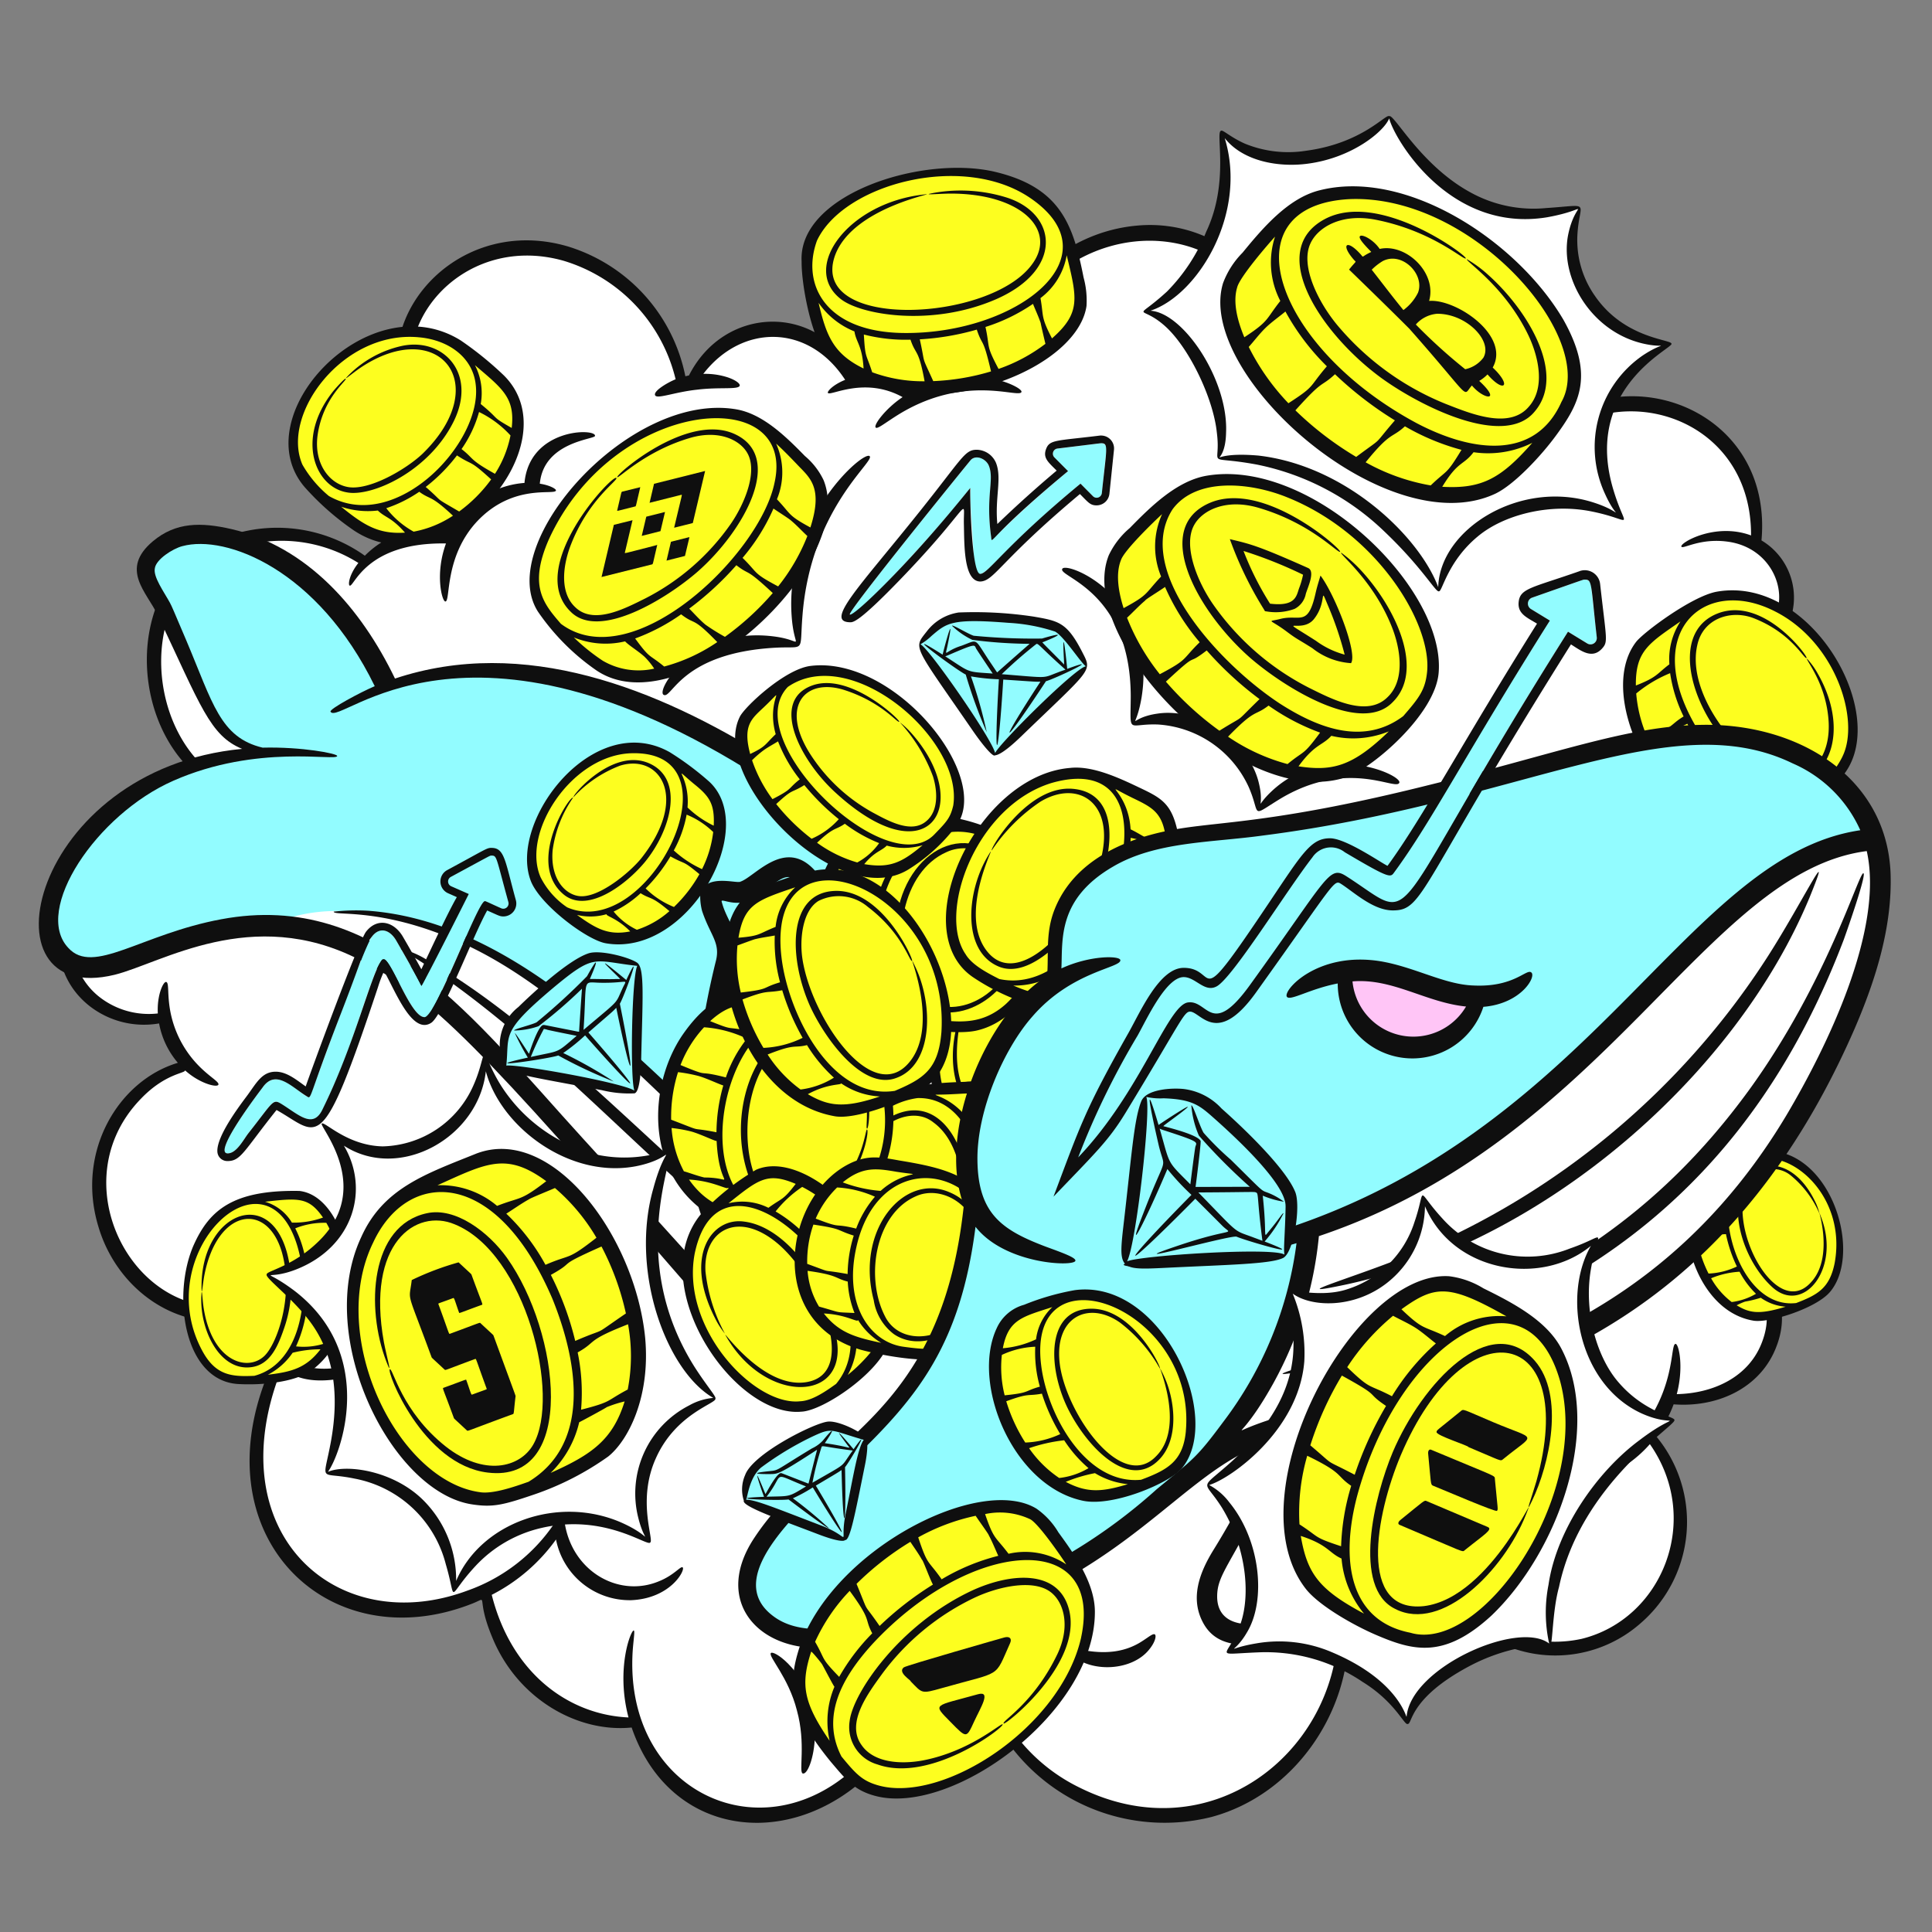 <svg xmlns="http://www.w3.org/2000/svg" width="320" height="320" fill="none"><rect width="100%" height="100%" fill="#808080" stroke="none"/><path fill="#fff" d="M295.347 103.664c-1.12-.77-1.014-.45-.7-1.118a9.742 9.742 0 0 0-3.64-11.84c-.64-5.877.34-9.96-4.53-15.68a22.314 22.314 0 0 0-16.842-7.82c-7.851-.038-15.596 6.023-20.8 11.815a22.225 22.225 0 0 0-11.291.68c-4.857 1.558-1.16 1.73-6.851-5.52A25.472 25.472 0 0 0 210.56 64.16c.16-3.61 1.8-10.176-3.413-17.03-11.342-14.672-37.04-9.255-43.747 15.337-.51 1.87.083 1.358-2.12 1.498a27.26 27.26 0 0 0-9.451 2.269c-3.086-1.76-6.008-3.292-10.264-2.72-.776.103-2.491-5.745-9.642-7.892-5.963-1.792-11.699.575-15.68 5.39-.456.56-.224.178-1.536 2.866-.456.064-.931.141-1.449.232a31.314 31.314 0 0 0-9.879-16.406c-22.128-18.16-50.934 8.992-27.2 26.86-2.638 5.412-.553 9.462.877 13.034a15.452 15.452 0 0 0-.992 1.572 59.948 59.948 0 0 0-8.48.521c-5.387 1.038-8.619 5.296-7.096 3.36-12.16-7.411-27.83-5.38-33.105 8.135-4.066 10.414.64 23.385 8.372 28.335 1.36.873 1.205.457.708 1.559-3.477 7.71.41 4.696-5.162 4.459a8.38 8.38 0 0 0-8.9 7.645c-.308 2.517-1.14 1.6-3.697 2.507-12.64 4.519-8.222 25.496 8.91 22.691a18.341 18.341 0 0 0 3.334 7.04 61.992 61.992 0 0 0-8.16 6.037c-12.8 12.912-3.736 36.784 15.823 35.77 2.042-.106 3.493-1.523 6.487-2.053.8 3.793-.122 5.821.97 8.248 1.464 2.736-6.101 12.465-2.04 26.273 3.502 11.906 16.816 20.749 33.646 14.48 4.7-1.737 1.12-2.152 5.307 6.525 4.592 9.663 12.42 14.003 22.747 14.611 8.429 22.068 34.779 18.007 43.815-2.08a19.428 19.428 0 0 0 15.763 1.44 40.54 40.54 0 0 0 5.529 6.799 32.51 32.51 0 0 0 17.933 8.48c19.271 2.528 33.743-13.749 33.629-31.021a26.181 26.181 0 0 0 17.6-4.64c.757-.51 1.088 2.206 6.31 5.254 19.082 11.132 38.21-8.742 29.541-27.359-2.056-4.424-3.489-4.549-2.579-5.852 4.277-6.227.352-4.216 6.034-4.723 5.907-.528 11.273-3.562 13.302-9.187 2.822-7.854-2.49-11.866-8.205-16.16a7.134 7.134 0 0 0 3.655-.741c3.51-1.878 5.238-6.685 1.782-12.659 10.79-6.72 20.541-31.04.682-42.971a21.767 21.767 0 0 0 3.947-15.154 18.57 18.57 0 0 0-.48-2.496c13.382-6.145 12.11-21.205 1.361-28.579z"/><path fill="#0F0F0F" d="M131.115 101.941c.396 6.005 2.28 4.249-2.475 3.537-13.558-2.003-20.136 8.96-18.707 9.615 1.366.723 2.909-6.992 18.621-7.818 4.939-.254 3.854.976 4.361-5.317 1.364-17.61 11.951-25.456 11.141-26.39-.915-1.114-14.046 10.323-12.941 26.373zm79.474 29.149c-3.04 2.864-1.059 2.88-2.058-1.28-1.545-6.88-9.76-12.709-16.856-11.605-5.12.728-3.64 3.36-2.604-2.623 2.74-16.758-12.724-22.828-13.144-21.316-.48 1.361 11.36 3.71 11.36 21.164-.045 6.4-.594 4.384 4.491 4.57a17.762 17.762 0 0 1 15.056 10.379c2.013 4.595.19 5.04 4.857 2.146 11.373-7.063 19.52-1.475 20.074-2.871.608-1.248-12.146-7.094-21.176 1.436z"/><path fill="#0F0F0F" d="M296.211 103.403a11.02 11.02 0 0 0-4.454-13.893c1.786-19.856-18.56-29.024-32.384-20.96-5.517 3.237-10.379 8.64-10.168 8.842a16.467 16.467 0 0 0-12.15 1.408c-4.343 2.531-.744 3.443-4.106-3.267a23.533 23.533 0 0 0-21.405-12.8c3.122-15.642-9.52-26.56-23.075-25.378-12.293 1.024-22.894 10.669-26.046 25.1a20.358 20.358 0 0 0-10.4 1.902 13.115 13.115 0 0 0-10.317-1.997c-5.746-12.135-21.581-12.02-27.594-.173-.199.04-.398.085-.595.135a28.283 28.283 0 0 0-19.482-21.51C74.47 35.091 58.94 55.113 68.842 69.057a15.496 15.496 0 0 0 6.145 5.225c-4.083 6.923.378 12.683.07 13.22-5.859-.175-10.572.468-14.628 4.542a25.04 25.04 0 0 0-25.571-2.055c-14.936 8.03-13.239 32.332.36 40.268a15.314 15.314 0 0 0-1.87 4.704 9.493 9.493 0 0 0-11.332 4.383 9.499 9.499 0 0 0-1.189 4.189c-.016.064-.363.103-.429.112-11.001 1.551-14.543 15.76-5.688 22.888a14.662 14.662 0 0 0 11.639 2.978 13.89 13.89 0 0 0 3.112 6.525c-9.77 2.901-16.94 14.641-13.173 27.1 2.523 8.613 9.92 15.21 18.635 15.72 5.28.432 5.485-.307 8.824-1.67.64-.469-.77 4.552 1.691 7.973-13.417 28.224 8.354 50.11 32.802 40.44 2.928-1.147.371-1.357 3.34 5.715 4.196 10.134 14.127 15.709 23.041 14.816 7.336 21.422 33.658 20.878 45.816-.629a19.59 19.59 0 0 0 15.056.89 31.949 31.949 0 0 0 35.2 14.55c13.736-3.728 22.81-17.304 22.645-30.579a22.734 22.734 0 0 0 17.24-4.627 21.36 21.36 0 0 0 31.136 3.144 22.2 22.2 0 0 0 2.619-30.968 21.545 21.545 0 0 0 2.872-5.309c7.398.566 14.482-2.787 17.037-9.6 3.88-10.07-5.92-16.016-5.691-15.819-.197-.144.022-.037.582-.464 3.758-2.432 5.504-7.944 2.08-13.467 12.813-7.81 19.626-32.235 1.504-44.141a18.747 18.747 0 0 0 3.276-7.523c.524-2.719.44-5.52-.247-8.202 12.64-5.707 12.542-22.646.465-29.984zm-1.331 27.578c-1.24-2.709-3.36-4.754-3.712-4.392-.6.518 4.123 5.84 2.314 14.56-1.703 8.118-7.613 12.64-7.04 13.334.392.506 3.2-1.752 4.672-3.369 18.542 11.936 8.832 39.276-7.384 43.368-1.488.355-2.347.513-2.341.699.011.387 4.298.715 8.291-1.12 2.941 5.609.408 10.515-3.702 11.262-4.047.736-5.327-.95.427 3.344 4.859 3.717 7.638 7.67 5.498 13.477-2.119 5.865-8.015 8.64-14.176 8.768 1.203-4.55.32-8.392-.218-8.32-1.014.129.354 9.073-8.43 17.39-4.247 3.812-7.316 4.48-7.167 5.104.16.707 6.37-.232 11.36-5.894 8.738 12.494 2.066 28.96-11.305 32.253a20.908 20.908 0 0 1-20.229-6.728c3.537-3.312 4.781-7.213 4.307-7.389-.75-.352-3.872 6.977-13.619 9.845-9.656 2.83-16.722-.746-17.104.284-.247.607 3.629 2.103 6.325 2.636-.693 20.558-21.34 36.574-42.685 26.06a29.399 29.399 0 0 1-11.89-10.4c10.277-4.755 9.21-12.673 10.611-11.486 3.328 2.818 9.906 2.453 12.692-1.098 1.033-1.28 1.171-2.304.897-2.462-.32-.189-1.001.429-2.107 1.131-5.547 3.619-11.702.541-12.182 1.311-.594-.202-2.309 6.355-9.856 9.952a18.642 18.642 0 0 1-17.005-.412c-7.501-4.118-8.546-10.694-9.243-10.492-.572.02.235 7.289 7.339 12.056-14.863 26.208-45.515 15.768-43.389-11.288.16-1.824.33-2.848.144-2.901-.45-.138-3.018 6.293-.872 14.4-9.976-.445-19.397-7.378-22.654-20.309a29.73 29.73 0 0 0 10.646-9.166 12.437 12.437 0 0 0 12.464 10.052c6.597-.288 9.04-5.105 8.502-5.439-.342-.239-1.411 1.302-3.923 2.308-6.517 2.72-14.094-1.461-15.536-9.28-.547-2.701-.16-4.504-.553-4.606-.253-.111-1.239 1.448-1.242 4.32a28.98 28.98 0 0 1-14.4 11.115c-21.789 8.104-41.62-9.728-30.691-36.902 3.488 2.987 8.748 2.275 13.16.917 3.254 7.508 10.032 10.297 10.413 9.556.36-.652-4.055-3.376-7.116-8.673-3.176-5.232-3.441-10.413-4.188-10.41-.32 0-.717 1.325-.597 3.533a16.9 16.9 0 0 0 .878 4.405c-4.568 1.148-9.584 1.611-12.189-2.22-1.47-2.161-.246-4.081-1.395-9.364a11.628 11.628 0 0 0-3.072.76c-18.29 7.36-33.792-18.114-19.275-33.067 4.053-4.24 7.45-4.212 7.309-4.721 2.4 2.192 5.34 2.917 5.53 2.38.257-.735-3.652-2.155-6.37-7.459-2.68-5.325-1.517-9.319-2.266-9.546-.48-.142-1.568 2.208-1.395 5.211a13.27 13.27 0 0 1-10.018-3.011c-7.04-6.016-4.308-17.403 4.613-18.869 2.38-.373 2.269-1.629 2.466-3.11a7.68 7.68 0 0 1 9.875-6.264c-.338 3.2.546 6.043 1.154 5.931.695-.133.41-3.922 1.804-8.2 1.31-4.306 3.716-7.248 3.22-7.754-.465-.48-2.314 1.312-3.09 2.298-11.749-7.638-13.416-29.44-.168-36.8a23.854 23.854 0 0 1 23.36 1.162c-1.6 2.038-1.73 3.71-1.42 3.758.753.16 2.742-7.226 15.934-6.984-1.877 5.094-.64 9.712-.084 9.61.86-.108-.21-7.453 5.258-13.292 5.97-6.321 12.822-4.248 13.037-5.088.083-.212-.867-.85-2.672-1.132.64-6.972 9.12-7.33 9.14-7.913.226-1.3-10.833-1.347-11.68 7.788a14.818 14.818 0 0 0-10.041 5.004 11.562 11.562 0 0 1 .469-10.932c1.696-2.855 3.659-4 3.445-4.336-.077-.146-.66-.055-1.586.428a10.428 10.428 0 0 0-3.218 2.735 14.091 14.091 0 0 1-5.44-4.96C62.36 55.496 75.955 38.25 93.375 43.2a27.12 27.12 0 0 1 18.528 19.622c-1.148.447-3.81 1.952-3.381 2.677.384.62 3.285-.576 6.979-.96 3.68-.46 6.782.04 7.016-.65.102-.32-.59-.899-1.912-1.364a12.023 12.023 0 0 0-4.114-.599c6.333-8.233 17.357-8.422 23.493.987-2.104.855-3.019 1.969-2.856 2.167.378.605 6.047-2.797 12.368.696-2.787 1.854-4.902 4.67-4.441 5.05.289.252 1.44-.693 3.372-1.92 11.232-7.15 20.32-2.857 20.756-3.972.198-.464-2.223-1.76-5.058-2.264 9.451-33.41 49.845-27.264 45.733.141-4.339.374-9.072 2.515-8.739 3.133.363.832 9.26-3.616 19.785 1.302 11.727 5.508 13.224 16.623 13.76 14.208 1.29-.075 8.997-4.56 18.632-.2 1.883.839 3.016 1.565 3.283 1.288.412-.425-1.865-3.161-5.72-4.624a43.47 43.47 0 0 1 9.634-7.36c12.17-6.617 29.63.592 29.536 18.128-5.955-2.224-11.899 1.267-11.534 1.863.265.454 3.124-1.488 7.755-.82 6.921.984 9.95 7.8 7.712 12.497-1.6-.717-5.347-1.818-5.448-1.351-.127.512 5.611 1.579 10.192 6.755 6.904 7.712 5.134 19.152-3.826 23.351z"/><path fill="#0F0F0F" d="M130.56 275.584c-1.465-1.491-2.661-2.03-2.88-1.787-.48.557 2.927 4 4.32 9.526 1.522 5.493.251 10.181.952 10.415 1.467.54 4.722-10.989-2.392-18.154z"/><path fill="#FDFE1F" d="M284.791 98.82c-4.508.809-11.84 6.791-12.45 7.361-7.416 6.926 3.016 32.6 19.253 30.342 3.169-.44 12.63-6.709 14.462-10.96 4.21-9.771-7.784-29.157-21.265-26.742z"/><path fill="#0F0F0F" d="M284.256 98.02c-4.174.82-12.134 6.801-13.27 8.305-8.125 10.56 8.219 38.08 24.469 29.648a41.893 41.893 0 0 0 9.192-6.843c9.304-9.45-4.264-34.055-20.391-31.11zm-5.92 4.911a11.412 11.412 0 0 0-1.833 7.099c-2.09 1.564-1.932 2.1-5.551 3.511-.072-5.701 2.136-6.981 7.378-10.61h.006zm-7.321 11.925a21.552 21.552 0 0 1 5.612-3.36 24.373 24.373 0 0 0 2.229 7.171c-2.341 1.44-1.31 1.579-5.966 3.531a22.519 22.519 0 0 1-1.882-7.344h.007v.002zm2.377 8.41c4.197-3.127 2.863-1.781 6.08-3.392a32.576 32.576 0 0 0 4.64 6.58c-4.097 2.88-1.405 1.476-5.995 3.52a28.268 28.268 0 0 1-4.731-6.708h.006zm5.624 7.609c4.207-3.2 3.951-2.24 6.045-3.424a20.759 20.759 0 0 0 5.19 3.883c-2.864 2.72-1.889 1.733-5.014 3.535a18.381 18.381 0 0 1-6.227-3.989l.006-.005zm7.584 4.413c2.767-2.642 3.568-2.192 5.013-3.35a11.9 11.9 0 0 0 6.362.288c-5.832 3.934-8.13 3.881-11.381 3.062h.006zm18.591-10.018c-4.186 8.508-15.031 9.92-23.74-4.011-10.118-16.177.581-26.065 12.48-20.024 10.136 5.069 14.192 18.061 11.253 24.035h.007z"/><path fill="#0F0F0F" d="M301.104 111.616a12.824 12.824 0 0 0-1.797-2.506c-.27.186 3.264 4.16 3.58 10.584.252 5.66-2.836 8.714-5.738 8.89-6.434.387-18.122-12.429-16.034-21.685.933-4.48 5.525-5.88 9.146-4.582 6.432 2.414 8.584 6.949 8.96 6.667.298-.219-7.078-10.24-14.634-7.41-7.267 2.754-5.12 12.932-.099 19.66 12.938 17.11 24.6 4.366 16.616-9.618z"/><path fill="#FDFE1F" d="M304.743 205.306c-.351-7.621-6.842-15.408-14.279-13.701a64.424 64.424 0 0 0-5.749 1.6 4.529 4.529 0 0 0-2.758 2.097c-2.658 4.693-2.162 9.1-.528 13.612a15.267 15.267 0 0 0 4.187 6.862c3.981 5.106 15.224.182 17.011-1.944a14.542 14.542 0 0 0 2.116-8.526z"/><path fill="#0F0F0F" d="M290.749 190.773a40.507 40.507 0 0 0-6.538 2.08c-8.715 3.814-5.12 24.022 6.226 25.893 2.56.427 10.325-2.018 12.654-4.741 5.768-6.762-.348-25.392-12.342-23.232zm-2.355 2.07a8.033 8.033 0 0 0-2.544 4.33c-.589.177-1.658.699-2.56.929a14.96 14.96 0 0 1-1.823.287c1.093-3.808 2.853-4.192 6.927-5.546zm-2.693 10.632a14.267 14.267 0 0 1-4.682 1.184 15.815 15.815 0 0 1 .216-5.371 11.715 11.715 0 0 1 4.408-1.12 16.607 16.607 0 0 0 .058 5.307zm-4.557 1.992c1.5-.634 3.101-.992 4.728-1.056a22.86 22.86 0 0 0 1.81 5.363 12.076 12.076 0 0 1-4.693 1.168 19.773 19.773 0 0 1-1.845-5.475zm2.269 6.253a14.466 14.466 0 0 1 4.714-1.083 14.564 14.564 0 0 0 2.72 3.656 10.468 10.468 0 0 1-4.026 1.365 12.835 12.835 0 0 1-3.408-3.938zm4.235 4.48c.447-.237.909-.442 1.384-.611a19.83 19.83 0 0 0 2.607-.64 8.109 8.109 0 0 0 4.12 1.481c-4.596 1.424-6.076.968-8.111-.228v-.002zm16.221-6.957c-.843 4.147-2.827 5.223-6.368 6.581-8.896 1.043-13.573-14.032-10.24-20.557 4.482-8.643 19.139.307 16.608 13.978v-.002z"/><path fill="#0F0F0F" d="M301.643 201.629c-1.36-3.52 2.692 6.104-1.713 10.789-5.831 6.382-14.17-9.6-10.351-16.423a4.685 4.685 0 0 1 3.245-2.291 4.678 4.678 0 0 1 3.835 1.03 16.7 16.7 0 0 1 4.703 6.285 9.076 9.076 0 0 0-.736-2.04c-3.573-7.337-9.541-7.101-11.627-3.302-2.836 4.968-.06 13.318 4.561 17.528 5.098 4.624 11.368-3.04 8.083-11.576zm-46.67 22.737-2.213-.593c-11.272 36.809-51.269 54.307-51.16 40.6.029-3.691 2.338-5.247 8.518-18.039 1.807-3.736 3.469-7.107 5.12-10.009l-1.96-1.186c-4.366 6.77-7.571 13.982-12.248 21.515-2.436 3.922-3.955 8.175-1.7 12.232 3.121 5.618 10.902 3.291 17.009 1.251 14.85-4.966 33.213-23.577 38.634-45.771z"/><path fill="#92FCFF" d="M141.75 152.675a28.299 28.299 0 0 0-13.44-23.52c-20-13.105-42.008-22.51-65.064-15.417-12.268-25.12-32.539-28.32-37.92-21.253-2.01 2.707.653 5.206 2.135 8.253.187.371 6.758 15.94 6.984 16.406 4.7 9.76 12.653 6.702 5.037 7.934-13.064 2.282-24.053 9.191-29.26 21.002-1.985 4.498-2.57 9.467 1.156 12.389 7.44 5.824 24.64-14.223 49.222-1.816 19.2 9.657 50.378 51.99 57.414 56.656 2.62 1.736 6.176 1.853 10.295-1.096 7.105-5.087 7.579-15.026 7.819-23.003.581-19.183 6.045-26.65 5.622-36.535z"/><path fill="#fff" d="M67.704 161.872c10.4 7.776 34.56 34.586 42.928 45.23a29.133 29.133 0 0 0 5.251 5.648c4.052 3.01 10.259 3.336 13.946-.108 4.63-4.328 5.808-13.375 5.858-13.535 1.041-3.376 1.95-6.254-.89-8.579-1.455-1.19-4.49-1.702-5.151-.462-.678 1.28-.259 10.364-1.505 12.952-2.621 5.44-7.342 4.254-9.566-1.621-2.855-7.541-1.909-14.347-3.487-16.027a9.513 9.513 0 0 0-2.09-1.92c-22.51-22.426-32.892-29.6-54.21-32.373a27.297 27.297 0 0 0-11.905 1.261c-1.877.812 7.544-.388 20.821 9.534z"/><path fill="#0F0F0F" d="M127.68 125.803c-18.912-11.901-40.978-20.499-62.258-13.413-5.622-11.657-14.547-21.856-27.1-24.76-5.008-1.145-9.181-1.18-12.99 2.013-5.545 4.65-1.033 8.402.777 12.218 7.158 15.104 8.651 19.974 13.995 22.176-35.12 3.323-43.829 42.944-21.118 37.416 7.728-1.907 22.74-11.599 40.48-2.523 12.123 6.121 19.949 14.336 54.624 54.268 6.472 7.455 20.289 3.901 23.635-12.822 1.561-7.989.254-14.52 2.177-23.851 2.602-13.29 12.943-35.064-12.222-50.722zm8.726 50.037c-2.017 9.701-.675 16.227-2.177 23.84-2.203 11.182-11.04 17.106-16.624 12.027-.759-.689 2.008 2.13-21.051-23.133-18.08-19.808-33.75-41.206-59.895-36.32-13.28 2.455-21.201 9.349-25.353 4.738-5.877-6.222 4.654-22.096 17.43-27.688 13.872-6.112 27-3.168 27.117-4.086.062-.408-5.882-1.546-12.359-1.384-7.028-1.68-8.236-7.348-12.62-17.717-2.16-5.069-2.39-5.651-2.72-6.266-1.008-1.845-2.794-4.288-2.51-5.707.186-1.496 2.969-3.267 4.543-3.68 7.253-1.984 22.453 3.853 31.882 23.187-2.333.986-7.57 3.799-7.325 4.224 1.51 2.616 22.504-20.203 71.059 10.88 22.455 14.235 13.472 32.461 10.603 47.085z"/><path fill="#0F0F0F" d="M134.976 144.198c-5.021-5.588-10.026 1.151-12.403 1.853.11.399.059.202-.018 0-.753.269-5.79-1.347-6.574 2.043a9.632 9.632 0 0 0 .302 2.778c1.33 4 3.011 5.182 2.327 8.141a130.698 130.698 0 0 0-3.722 24.707c-15.125-14.413-32.746-31.294-53.928-32.874-1.897-.11-3.8-.061-5.688.148 0 .784 7.576-.746 20.245 4.761 14.478 6.138 27.773 19.738 39.219 30.629a60.055 60.055 0 0 0 .09 8.816c-12.53-11.248-28.756-27.52-43.821-36.034a15.332 15.332 0 0 0-4.66-2.046c-.063.142 1.55.942 4.247 2.73 16.57 11.081 30.331 25.76 44.715 38.507 2.12 10.025 9.064 11.059 12.97 6.445 2.278-2.815 2.198-6.845 1.953-10.639-.574-7.04-1.088-7.397-1.393.013-.197 3.469-.344 7.014-2.283 9.138-1.826 1.886-4.373 2.23-6.184-.02-5.6-7.283-.41-34.484 1.712-43.406 1.12-4.747-1.64-7.002-2.528-10.474-.378-.944 2.524 1.336 5.784-.899 3.47-2.47 4.579-4.014 6.422-2.845 5.226 3.319-1.163 17.432-1.643 30.951-.149 3.52.104 5.477.331 5.48.67.016-.546-.747 5.36-24.435.934-3.991 1.814-10.364-.832-13.468z"/><path fill="#FDFE1F" d="M103.347 111.779c13.487 1.6 30.56-14.314 32.511-27.227.672-4.8-1.152-6.258-3.303-8.44-3.246-3.296-6.155-6.314-10.187-7.335-16.987-4.307-40.786 21.418-32.502 32.597 3.064 4.135 8.403 9.744 13.481 10.405z"/><path fill="#0F0F0F" d="M103.52 91.433c.899-3.798 1.13-4.768 1.245-5.27l-3.091.768-2.04 8.64c.208-.041 4.96-1.24 8.32-2.08.224-.054.113.138.87-3.088.05-.213.115-.16-.48 0-5.339 1.357-4.889 1.328-4.824 1.03zm13.267-13.423-8.459 2.121-.737 3.147c1.142-.285 4.142-1.04 5.248-1.318.188-.048.201-.39-1.151 5.314-.045.19-.48.244 3.061-.64l2.038-8.624z"/><path fill="#0F0F0F" d="m106.293 88.76 3.102-.784.752-3.176-3.104.779-.75 3.18zm4.104 4.096 3.056-.774.744-3.124-3.064.772-.736 3.126zm-7.296-11.436c-.231.058-.104-.098-.864 3.084-.047.189-.226.18 2.971-.622.147-.037.024.275.842-3.19-.087.009-2.864.708-2.949.729z"/><path fill="#0F0F0F" d="M136.413 79.531a11.92 11.92 0 0 0-3.096-4c-3.133-3.208-6.978-6.992-11.386-7.736-17.659-2.982-40 22.166-32.852 33.477a37.755 37.755 0 0 0 9.697 9.76c14.136 9.571 43.219-17.694 37.637-31.5zm-4.461-2.681c2.059 2.206 4.461 3.708 2.274 10.516-3.829-2.08-3.12-2.118-5.541-4.672a11.607 11.607 0 0 0-.138-9.22c1.154 1.043 2.274 2.195 3.405 3.376zm-41.09 12.59c10.703-23.614 41.194-26.14 37.418-9.456-2.443 11.9-23.509 32.205-35.37 23.344-2.903-3.35-5.363-6.264-2.047-13.888zm8.978 20a33.159 33.159 0 0 1-4.8-3.866 13.868 13.868 0 0 0 8.493.655c.59.649 2.176 1.6 3.211 2.54a11.863 11.863 0 0 1 1.613 1.976c-2.902.66-5.946.193-8.517-1.305zm10.168.96c-2.622-2.163-2.24-1.144-4.81-4.648a32.66 32.66 0 0 0 7.616-4c2.495 1.92 1.725.206 5.989 4.598a28.763 28.763 0 0 1-8.8 4.05h.005zm10.067-4.92a34.206 34.206 0 0 1-3.2-1.997c-.971-.784-1.998-1.971-2.72-2.675a50.582 50.582 0 0 0 7.808-7.192c2.421 1.867 1.311.216 6.034 4.611a45.739 45.739 0 0 1-7.927 7.254l.005-.001zm8.811-8.35c-4.32-2.292-3.211-2.105-5.896-4.727a32.989 32.989 0 0 0 5.12-8.171c.669.467 2.642 1.71 2.938 2.008.917.763 1.92 1.851 2.677 2.542a32.225 32.225 0 0 1-4.843 8.35l.004-.003z"/><path fill="#0F0F0F" d="M94.482 101.28c4.696 4.841 15.945-2.15 21.027-6.56 7.704-6.752 14.694-19.2 5.95-22.928-7.859-3.312-19.539 6.881-19.219 7.237.229.262 4.662-4.37 12.195-6.535 4.701-1.33 8.136.405 9.339 2.531 1.77 3.061-.432 8.394-2.72 11.724a38.748 38.748 0 0 1-14.198 12.38c-3.368 1.671-8.57 4.439-11.62 1.399-2.436-2.309-2.076-6.463-.836-9.891 2.907-7.84 8.045-11.082 7.688-11.474-.627-.678-15.085 14.768-7.606 22.117z"/><path fill="#FDFE1F" d="M116.32 129.464c-2.624-2.102-6.158-5.12-9.352-5.546-12.813-1.678-23.491 16.904-16.81 24.282 2.066 2.28 7.476 6.821 10.306 7.288 12.77 2.112 25.018-18.688 15.856-26.024z"/><path fill="#0F0F0F" d="M117.461 129.457a48.237 48.237 0 0 0-6.542-4.878c-12.648-7.093-26.83 11.486-22.988 21.363 1.543 3.941 9.28 9.76 12.412 10.296 13.566 2.346 25.494-19.056 17.118-26.781zm.754 7.298a16.564 16.564 0 0 1-4.34-3.013c.456-5.411-3.08-7.331 1.079-3.894 2.552 2.049 3.435 3.286 3.261 6.907zm-28.668 8.562c-3.273-7.442 5.232-20.458 15.253-20.559 18.285-.293 2.56 31.319-10.858 25.527a13.167 13.167 0 0 1-4.395-4.968zm6.021 6.222a9.611 9.611 0 0 0 4.92-.125c-.241.285 1.76.659 3.895 2.858-3.613.696-5.599-.408-8.815-2.733zm9.92 2.461a11.275 11.275 0 0 1-3.854-3.016 17.384 17.384 0 0 0 4.469-3.04c1.747 1.094 1.673.345 4.774 2.968a15.065 15.065 0 0 1-5.394 3.088h.005zm6.146-3.773a14.303 14.303 0 0 1-4.699-3.077 27.188 27.188 0 0 0 4.112-5.305c2.635 1.47 1.824.48 4.8 2.944a23.396 23.396 0 0 1-4.218 5.438h.005zm4.651-6.27a17.697 17.697 0 0 1-4.683-3.096 19.652 19.652 0 0 0 2.126-5.93 13.712 13.712 0 0 1 4.402 2.88 18.664 18.664 0 0 1-1.85 6.146h.005z"/><path fill="#0F0F0F" d="M93.136 147.957c3.906 3.622 10.527-1.379 13.674-5.17 4.382-5.344 6.609-13.809.657-16.379-6.049-2.589-12.755 5.387-12.467 5.621a20.211 20.211 0 0 1 7.711-5.216c6.523-2.013 11.547 5.219 3.443 15.427-2.018 2.43-7.026 6.523-10.173 6.189-2.41-.255-4.867-2.915-4.445-7.619a19.82 19.82 0 0 1 3.382-8.682c-.547-.426-7.66 10.549-1.782 15.829z"/><path fill="#FDFE1F" d="M178.856 48.211c-.629-3.98-1.736-9.454-3.974-12.8-8.96-13.39-41.396-5.427-41.077 7.618.123 4.73 1.507 13.256 5.55 16.77 12.152 10.56 41.405.425 39.501-11.588z"/><path fill="#0F0F0F" d="M179.482 45.987c-1.744-8.862-3.861-15.06-14.994-17.6-12.168-2.656-32.344 3.923-31.715 14.943-.035 4.065 1.731 13.065 4.307 15.77 12.453 13.074 41.152 3.301 42.88-8.419a14.352 14.352 0 0 0-.478-4.694zm-44.172-6.115c4.37-9.392 24.16-14.704 35.338-7.072 14.312 9.768-2.382 22.602-21.067 22.354-12.781-.173-16.917-7.97-14.271-15.282zm.274 10.288a13.22 13.22 0 0 0 5.938 4.733c.276 1.813 1.289 2.29 1.513 6.142-5.001-2.437-6.179-5.432-7.451-10.875zm8.878 11.5c-1.012-3.17-1.151-2.206-1.382-6.252 2.523.645 5.123.931 7.726.853.895 2.665 1.324 1.372 2.336 6.89a24.379 24.379 0 0 1-8.68-1.492zm10.112 1.466c-2.12-4.688-1.203-2.276-2.228-6.921a42.922 42.922 0 0 0 9.44-1.611c1.022 3.04.96.944 2.36 6.921-3.11.94-6.326 1.48-9.572 1.611zm10.817-2.022c-2.178-4.104-1.37-3.338-2.167-6.949a29.701 29.701 0 0 0 7.872-3.825c.358.916.933 2.139 1.28 3.187 0 .16.739 3.265.778 3.43a27.683 27.683 0 0 1-7.763 4.157zm8.852-5.053c-1.901-3.664-1.347-3.552-1.909-6.675a11.296 11.296 0 0 0 4.346-7.091c1.709 7.064 2.394 9.528-2.44 13.766h.003z"/><path fill="#0F0F0F" d="M139.179 49.466c3.218 2.668 15.123 4.782 25.885.06 11.117-4.913 10.053-14.08 1.741-16.787a25.651 25.651 0 0 0-12.088-.8c-2.37.448.459.15 2.598.127 11.829-.06 17.813 6.05 13.65 11.68-6.928 9.64-36.917 11.028-32.696-1.332 3.013-8.568 18.92-10.712 14.48-10.164-12.253 1.473-20.082 12.016-13.57 17.216z"/><path fill="#FDFE1F" d="M64.931 55.36c-9.8 1.6-20.557 14.82-14.942 23.274a39.682 39.682 0 0 0 10.65 9.337c8.339 4.592 23.068-3.714 25.006-16.355.675-4.402-.587-6.638-2.88-8.675-6.125-5.44-9.701-8.912-17.834-7.581z"/><path fill="#0F0F0F" d="M83.482 62.206a55.804 55.804 0 0 0-7.162-5.814c-15.251-9.522-35.986 12.49-25.848 24.3a44.574 44.574 0 0 0 8.16 7.177c14.984 9.97 36.312-14.199 24.85-25.663zm1.272 8.675c-3.607-2.046-1.743-1.195-5.132-3.964.4-2.193.062-4.455-.96-6.436 4.552 3.889 6.674 5.39 6.092 10.399v.002zM50.09 76.96c-3.635-8.34 6.73-22.291 19.29-21.093 4.707.402 8.902 3.163 9.413 7.84 1.17 9.576-13.204 24.79-24.32 18.448a18.995 18.995 0 0 1-4.383-5.195zm6.432 6.976c1.948.654 4.016.866 6.056.622 1.248 1.207 2.24 1.088 4.501 3.663-4.42.288-6.842-1.26-10.557-4.279v-.006zm11.98 4.118a14.77 14.77 0 0 1-4.522-3.881 21.86 21.86 0 0 0 5.462-2.72c1.954 1.425 1.776.408 5.583 3.963a17.59 17.59 0 0 1-6.524 2.645v-.007zm7.543-3.336c-4.552-2.65-2.24-1.213-5.536-4.064a28.042 28.042 0 0 0 5.18-5.227c2.744 1.803 1.902.538 5.662 3.978a24.227 24.227 0 0 1-5.306 5.32v-.007zm5.935-6.24c-4.336-2.408-3.418-2.462-5.536-4.097a20.057 20.057 0 0 0 2.9-6.141 17.213 17.213 0 0 1 5.21 3.883 18.254 18.254 0 0 1-2.574 6.363v-.008z"/><path fill="#0F0F0F" d="M57.496 81.558c4.03.763 13.494-3.405 17.633-11.73 3.935-7.93-1.64-13.937-8.48-12.55a17.873 17.873 0 0 0-8.81 4.765c-1.44 1.467.48-.192 1.843-1.12 12.89-8.672 22.24 2.627 10.29 14.248-2.751 2.589-8.815 6.112-12.32 5.5-3.143-.543-5.695-3.951-5.047-8.59.86-6.144 4.921-9.096 4.656-9.36-.135-.135-1.75 1.673-2.053 2.052-6.282 7.867-3.058 15.921 2.288 16.785z"/><path fill="#FDFE1F" d="M182.08 155.029c-2.97-.875-8.202-2.528-11.389-1.906-14.866 2.906-20.594 28.32-10.426 33.151a36.734 36.734 0 0 0 10.218 2.811c15.254 1.725 23.957-30.414 11.597-34.056z"/><path fill="#0F0F0F" d="M187.232 158.063c-1.551-3.103-3.407-3.588-6.682-4.532-3.275-.944-7.654-2.144-10.979-1.204-14.122 3.52-21.51 29.279-9.744 34.862a34.3 34.3 0 0 0 10.539 2.909c12.378 1.388 23.155-19.453 16.866-32.035zm-6.498 3.537c2.01.042 4 .399 5.899 1.059.423 2.397.436 4.847.04 7.248-4.681-.16-2.985-.412-6.217-1.096.465-2.374.558-4.808.278-7.211zm5.651-.101c-3.542-.024-3.225-.401-5.886-1.214a9.667 9.667 0 0 0-3.392-5.723c5.827 1.475 8.003 1.864 9.278 6.936v.001zm-28.243 22.341c-5.291-5.525-2.377-23.067 8.907-28.698 20.592-9.796 14.111 32.538-3.052 31.681-1.917-.607-4.588-1.453-5.855-2.983zm14.136 4.418a26.46 26.46 0 0 1-5.934-.787 11.921 11.921 0 0 0 5.76-2.48c-.13.4 2.08-.108 5.229 1.26a12.07 12.07 0 0 1-5.055 2.005v.002zm6.127-2.795a12.6 12.6 0 0 1-5.28-1.402 23.088 23.088 0 0 0 3.827-5.296c2.571.429 1.957-.363 6.219.949a20.208 20.208 0 0 1-4.771 5.747l.005.002zm5.352-6.812a15.38 15.38 0 0 1-6.192-1.067 34.61 34.61 0 0 0 2.635-7.52c2.819.32 2.041-.333 6.278.917a30.296 30.296 0 0 1-2.721 7.669v.001z"/><path fill="#0F0F0F" d="M163.453 184.882c5.414 1.459 10.665-7.112 12.502-11.858 2.88-7.578 2.446-18.107-5.406-17.531-7.125.513-11.375 11.491-11.013 11.624a27.946 27.946 0 0 1 6.27-8.779c5.235-4.48 11.551-1.804 10.88 7.132-.704 8.96-9.089 23.471-15.491 17.178-5.565-5.47-.562-18.386-2.051-14.696-2.49 6.149-1.677 15.389 4.309 16.93z"/><path fill="#FDFE1F" d="M161.048 179.89a65.134 65.134 0 0 0-10.56 1.152c-15.402 3.939-15.923 30.6-4.555 35.36 3.76 1.616 14.272.572 17.398-.94 14.189-6.934 10.149-35.572-2.283-35.572z"/><path fill="#0F0F0F" d="M166.142 180.869a8.586 8.586 0 0 0-6.264-1.687c-5.952.199-11.86.616-16.112 4.708-10.08 9.214-7.5 29.158 1.88 33.203 2.964 1.6 11.492.736 15.004-.019 14.632-3.069 16.232-27.983 5.492-36.205zm1.6 28.974a14.845 14.845 0 0 1-6.08.525 21.681 21.681 0 0 0 1.983-6.24c.035.174 2.307-.726 3.913-1.014a16.195 16.195 0 0 1 2.999-.213 19.341 19.341 0 0 1-2.821 6.942h.006zm3.04-8.219c-4.87 1.35-1.92.757-6.939 1.162.32-2.615.306-5.258-.04-7.869 3.147-.698 1.787-1.027 6.973-1.315a27.098 27.098 0 0 1-.006 8.022h.012zm-.217-9.174c-5.12 1.544-3.783.7-6.967 1.139a21.712 21.712 0 0 0-2.337-6.786 22.887 22.887 0 0 1 6.606-1.045 19.958 19.958 0 0 1 2.693 6.692h.005zm-12.509-11.232c3.52-.16 5.968-.668 9.08 3.476-3.808 1.26-3.418.727-6.64.9-3.747-5.308-8.934-4.008-2.453-4.376h.013zm-11.725 34.276c-8.464-3.48-10.955-21.63-1.385-30.323a13.185 13.185 0 0 1 7.006-3.293c11.747-.345 14.08 22.17 7.52 30.159a12.284 12.284 0 0 1-6.51 4.091c-1.644.067-5.175.163-6.644-.634h.013zm9.6.416a13.092 13.092 0 0 0 4.992-4.284c.015.422 2.258-.82 5.931-.597-3.025 3.633-5.894 4.331-10.929 4.881h.006z"/><path fill="#0F0F0F" d="M160.48 199.096c.202-8.394-4.285-17.667-11.95-14.581-7.16 2.848-7.669 14.701-7.218 14.712a24.773 24.773 0 0 1 3.36-10.533c2.229-3.403 6.943-5.217 9.944-2.776 3.768 2.736 4.96 8.495 4.848 13.148-.112 3.806-1.881 11.104-4.821 13.396-2.641 2.061-7.04 1.506-9.979-2.608-3.894-5.452-2.894-10.48-3.36-10.475-.465.005-.275 11.68 7.267 14.629 7.629 3.034 11.669-6.808 11.909-14.912z"/><path fill="#FDFE1F" d="M135.986 203.421c10.513-2.639 17.148-23.52 3.792-33.911-4.664-3.091-15.082-4.36-16-4.36-10.007 0-18.573 18.391-11.104 30.26a14.159 14.159 0 0 0 6.272 5.529c4.051 1.555 13.102 3.471 17.04 2.482z"/><path fill="#0F0F0F" d="M146.504 176.926c-3.459-8.64-9.634-10.35-18.304-11.913-4.037-.683-9.24-2.274-15.275 6.581-5.511 8.288-5.995 22.137 3.707 29.024 3.339 2.371 12.784 3.908 17.6 3.84a12.294 12.294 0 0 0 8.152-4.092 23.54 23.54 0 0 0 4.12-23.44zm-15.259-9.406a11.444 11.444 0 0 0-6.519 3.395c-4.952-1.12-2.644.016-7.102-1.785 4.221-3.869 7.29-2.89 13.621-1.61zm-14.635 2.629c2.466.173 4.877.814 7.104 1.888a20.907 20.907 0 0 0-3.487 6.419c-5.342-1.37-2.131.173-7.51-2.051a19.45 19.45 0 0 1 3.893-6.251v-.005zm-4.308 7.433c1.152.135 2.296.349 3.42.64 1.417.42 3.123 1.252 4.078 1.57a29.049 29.049 0 0 0-1.131 7.746c-5.056-.988-1.515.219-7.504-2.08a24.651 24.651 0 0 1 1.137-7.871v-.005zm-1.067 9.252c1.125.116 2.24.316 3.335.598 1.643.48 4.075 1.694 4.126 1.531.405 8.597 3.576 6.069-2.027 6.069-1.12-.254-2.459-.768-3.395-1.029a18.017 18.017 0 0 1-2.039-7.165v-.004zm2.891 8.54c4.082.224 6.388 1.807 6.458 1.328a13.455 13.455 0 0 0 4.782 4.898c-5.076-1.12-8.347-2.115-11.24-6.221v-.005zm27.095 3.888c-3.855 4.012-7.856 3.668-12.48 2.959a13.347 13.347 0 0 1-6.504-4.693c-6.781-9.453.566-32.765 13.174-28.947 11.247 3.419 15.469 20.336 5.81 30.686v-.005z"/><path fill="#0F0F0F" d="M137.585 171.28c-10.536-5.029-18.663 12.05-13.028 24.935a7.618 7.618 0 0 0 9.109 4.457c8.38-1.92 10.504-13.507 9.934-13.587-.306-.042-.546 5.6-5.215 10.051-3.665 3.488-8.291 3.536-10.894 1.403-5.401-4.427-5.427-21.878 3.605-26.531 3.568-1.838 8.229.32 10.225 3.797 3.343 6.125 1.873 11.078 2.298 11.128.426.049 1.746-11.957-6.034-15.653z"/><path fill="#FDFE1F" d="M141.931 166.302c3.322 2.482 11.86 3.61 16.021 3.895 12.045.909 18.88-15.619 12.275-26.475-4-6.576-10.953-7.391-18.171-8.586-14.545-2.408-23.285 21.331-10.125 31.166z"/><path fill="#0F0F0F" d="M171.904 145.17c-3.819-7.852-10.032-9.186-18.213-10.536-3.485-.64-5.483-.901-8.32.28-12.542 5.44-16.294 29.059 1.362 34.23 3.761 1.03 11.069 2.357 14.88 1.581 9.341-1.984 15.051-15.525 10.291-25.555zm-18.517-8.64c6.56 1.016 1.589-.616-3.022 3.595-2.56-.551-2.551.081-7.055-1.6 3.69-3.05 6.333-2.643 10.077-1.994v-.001zm-11.134 2.944a19.36 19.36 0 0 1 7.059 1.716 19.085 19.085 0 0 0-3.44 5.85c-2.677-.656-2.184.174-7.52-1.872a17.658 17.658 0 0 1 3.901-5.693v-.001zm-4.333 6.811c5.902.889 3.224.709 7.51 2.035a24.536 24.536 0 0 0-1.12 7.048c-1.076-.194-3.804-.48-3.966-.64-1.192-.32-2.595-.923-3.557-1.266-.047-2.44.336-4.87 1.133-7.177zm-1.062 8.48c1.124.099 2.24.278 3.339.536 1.71.456 4.091 1.589 4.141 1.416.396 7.784 3.552 5.523-2.06 5.523-1.107-.23-2.427-.701-3.36-.947a14.941 14.941 0 0 1-2.06-6.527v-.001zm2.953 7.829c3.909.179 4.557 1.081 6.387 1.316a14.868 14.868 0 0 0 4.53 4.231c-4.958-1.027-8.056-1.879-10.917-5.546v-.001zm26.853 3.648c-3.891 3.529-7.741 3.15-12.171 2.545a12.488 12.488 0 0 1-6.488-4.049c-3.024-3.588-3.136-9.76-2.08-14.364 3.52-15.68 18.56-16.23 24.534-4.497a17.522 17.522 0 0 1-3.795 20.363v.002z"/><path fill="#0F0F0F" d="M162.973 140.368c-8.336-3.622-17.266 6.923-13.872 19.798.717 2.604 1.417 4.698 3.704 6.228 5.809 3.939 15.256-1.463 16.384-10.653.259-2.106-.28.493-.839 2.048-3.657 10.043-14.04 11.421-17.134 5.427-3.768-7.181-1.84-18.822 5.557-22.08 4.51-2.136 11.729 1.04 12.408 10.742.118 1.888-.034 2.94.056 2.952.382.05 1.829-11.124-6.264-14.464v.002z"/><path fill="#FDFE1F" d="M157.947 136.067c5.424-8.723-12.32-27.71-24.425-24.878-3.69.864-9.12 6.203-9.802 7.078-5.462 6.965 9.459 27.661 23.056 26.208 4.045-.432 9.598-5.878 11.171-8.408z"/><path fill="#0F0F0F" d="M134.23 110.301c-4.246.533-10.9 6.777-11.694 8.421-5.11 10.219 16.218 32.384 27.878 25.32a29.114 29.114 0 0 0 7.829-7.072c6.463-8.071-9.969-28.431-24.013-26.669zm-7.776 6.897c4.376-4.137.32-1.611 2.026 4.404-1.901 1.816-1.546 1.993-4.227 3.284-1.263-4.708.227-5.825 2.201-7.688zm-1.889 8.722a17.578 17.578 0 0 1 1.958-1.688c.723-.51 1.682-1.024 2.344-1.44a24.323 24.323 0 0 0 3.6 6.29c-2.117 1.675-1.038 1.494-4.52 3.283a23.488 23.488 0 0 1-3.382-6.445zm4 7.253c2.936-2.711 2.325-1.682 4.661-3.139a37.927 37.927 0 0 0 5.705 5.646 13.023 13.023 0 0 1-4.505 3.245 33.8 33.8 0 0 1-5.864-5.749l.003-.003zm13.422 9.678a21.398 21.398 0 0 1-6.657-3.267c2.83-2.683 3.024-2.042 4.6-3.146a24.62 24.62 0 0 0 5.683 3.212 10.62 10.62 0 0 1-3.629 3.204l.003-.003zm1.163.271c1.76-2.125 2.778-2.109 3.725-3.063 1.947.529 4.002.507 5.936-.064-3.363 2.803-5.325 3.871-9.664 3.13l.003-.003zm14.748-9.751c-.48 2.055-1.02 2.667-3.212 4.912-7.899 7.901-32.508-15.792-24.201-24.504 10.475-7.249 29.064 8.667 27.409 19.595l.004-.003z"/><path fill="#0F0F0F" d="M151.129 121.626a13.925 13.925 0 0 0-2.08-1.981 27.239 27.239 0 0 1 5.477 8.936c.823 2.653.861 5.8-1.102 7.429-2.455 2.121-6.275-.039-8.826-1.408a28.85 28.85 0 0 1-10.441-9.77c-4.996-7.902-.772-12.597 5.681-10.549 6.226 2.003 8.827 5.547 9.099 5.256.228-.237-8.168-8.261-14.417-6-6.907 2.523-2.2 12.061 3.603 17.501 15.651 14.56 23.227 2.355 13.006-9.414z"/><path fill="#FDFE1F" d="M125.536 194.437c-1.522.63-7.877 5.28-9.998 8.785-6.223 10.261 5.494 29.751 16.704 29.877 4.808-.296 12.977-7.11 14.19-10.685 4.768-14.043-12.046-31.596-20.896-27.977z"/><path fill="#0F0F0F" d="M125.25 193.741a41.044 41.044 0 0 0-8.916 7.073c-10.003 11.508 5.055 34.029 16.381 33.004 3.509-.12 12.536-6.157 14.432-11.165 5.309-14.024-12.384-33.026-21.897-28.912zm14.625 20.283c1.503-1.421.733-1.666 4.509-4.389a20.234 20.234 0 0 1 1.706 7.274 12.14 12.14 0 0 1-4.301 3.36 23.078 23.078 0 0 0-1.914-6.245zm4.011-5.491a15.322 15.322 0 0 1-4.587 4.294 34.624 34.624 0 0 0-4.405-6.635c2.197-2.315.815-1.714 4.52-4.453a30.311 30.311 0 0 1 4.472 6.794zm-5.212-7.6c-2.804 3.457-2.64 2.573-4.626 4.296a23.39 23.39 0 0 0-5.584-4.573 19.353 19.353 0 0 1 4.405-4.066 21.571 21.571 0 0 1 5.805 4.343zm-6.88-4.843c-2.146 2.792-2.146 2.24-4.522 3.96a9.658 9.658 0 0 0-6.611-.749c4.977-3.979 6.449-5.2 11.134-3.211h-.001zm.774 36c-7.568.883-19.84-12-17.512-24.42 4.63-22.356 34.434 8.399 23.424 21.549-1.648 1.181-3.92 2.781-5.91 2.872l-.002-.001zm12.051-8.608a26.421 26.421 0 0 1-4.206 4.257 11.946 11.946 0 0 0 1.494-6.08 33.931 33.931 0 0 1 4.16-3.413 12.294 12.294 0 0 1-1.446 5.237l-.002-.001z"/><path fill="#0F0F0F" d="M138.605 221.934c-1.531-9.406-8.36-18.72-15.338-19.598-5.299-.782-10.148 5.656-4.8 16.062.439.888.976 1.725 1.6 2.493a27.93 27.93 0 0 1-3.217-10.297c-.416-6.802 5.462-10.359 12.251-4.372 6.749 5.994 13.218 21.413 4.35 22.72-7.716 1.136-14.996-10.635-12.96-7.232 6.455 10.77 19.757 10.567 18.114.224z"/><path fill="#FDFE1F" d="M159.221 195.955c-3.41-1.929-7.301-2.485-12.202-3.291-12.587-2.067-20.853 19.378-8.394 28.517 2.48 1.819 10.944 3.163 14.629 3.273 13.077.392 18.079-21.646 5.967-28.499z"/><path fill="#0F0F0F" d="M165.39 201.776c-3.445-7.099-9.037-8.338-16.509-9.576-3.147-.579-4.976-.822-7.568.258-11.36 4.918-14.848 26.4 1.244 31.099 3.392.926 10.02 2.131 13.48 1.419 8.569-1.821 13.617-14.195 9.353-23.2zm-16.811-7.68c5.44.838 1.338-.544-2.72 3.155a22.765 22.765 0 0 1-6.269-1.413c3.29-2.686 5.634-2.32 8.989-1.74v-.002zm-9.92 2.586c2.162.124 4.283.644 6.258 1.532a17.243 17.243 0 0 0-3.108 5.28c-4.088-1.001-2.065.136-6.702-1.656a16.061 16.061 0 0 1 3.547-5.155l.005-.001zm1.738 14.339c-4.994-.901-1.952.045-6.696-1.685a18.679 18.679 0 0 1 1.022-6.506c4.992.738 3.71.904 6.686 1.824a22.196 22.196 0 0 0-1.017 6.368l.005-.001zm-6.632-.53c5.091.706 4.48 1.229 6.649 1.781a16.328 16.328 0 0 0 1.12 5.202c-3.52-.17-1.888.038-5.88-1.063a13.404 13.404 0 0 1-1.894-5.918l.005-.002zm2.696 7.064c3.814.186 5.588 1.576 5.657 1.077a11.352 11.352 0 0 0 3.84 3.789c-4.288-.919-6.966-1.653-9.502-4.864l.005-.002zm24.078 3.234c-3.474 3.142-6.898 2.822-10.931 2.269-5.539-.773-9.935-7.01-7.752-16.546 3.165-14.11 16.651-14.68 22.094-4.029a15.697 15.697 0 0 1-3.416 18.307l.005-.001z"/><path fill="#0F0F0F" d="M157.251 197.47c-7.52-3.269-15.6 6.24-12.531 17.888a8.656 8.656 0 0 0 3.347 5.626c5.28 3.577 13.794-1.378 14.8-9.624.237-1.907-.256.453-.757 1.848-3.302 9.08-12.688 10.312-15.478 4.904-3.411-6.507-1.653-17.01 5.019-19.949 4.021-1.906 10.592.934 11.21 9.704.107 1.706-.031 2.658.049 2.666.354.049 1.613-10.063-5.659-13.063z"/><path fill="#FDFE1F" d="M152.91 179.448c9.44-6.693.551-33.048-14.419-34.664-3.984-.431-12.579 2.816-14.155 4.014-7.238 5.383-3.008 27.059 9.15 33.669 3.68 2.002 7.162 2.712 15.317-.867a26.272 26.272 0 0 0 4.107-2.152z"/><path fill="#0F0F0F" d="M135.318 144.128a41.53 41.53 0 0 0-11.44 4.067c-8.588 6.4-2.572 33.704 14.381 36.69 3.464.609 10.954-2.331 14.24-4.277 12.461-7.218.08-39.064-17.181-36.48zm-3.603 2.835a10.454 10.454 0 0 0-3.254 6.56c-2.955 1.183-2.479 1.482-6.147 1.795.923-5.558 3.091-6.209 9.401-8.355zm-9.568 9.632c.555-.189 2.842-1.065 3.04-1.065.995-.248 2.24-.405 3.139-.578a25.828 25.828 0 0 0 .874 7.747c-3.227.96-1.504 1.12-6.502 1.695a23.879 23.879 0 0 1-.551-7.799zm.835 8.946c4.416-1.698 3.794-.987 6.58-1.525a37.861 37.861 0 0 0 3.379 7.882 16.266 16.266 0 0 1-6.491 1.664 33.26 33.26 0 0 1-3.468-8.021zm4.16 9.12c4.712-1.875 4.276-1.002 6.522-1.559 1.223 2 2.724 3.815 4.459 5.391a13.48 13.48 0 0 1-5.523 1.965 21.686 21.686 0 0 1-5.454-5.796l-.004-.001zm6.66 6.568c3.377-1.834 5.638-1.471 5.496-1.808a12.426 12.426 0 0 0 6.446 2.187c-5.87 1.971-8.454 1.667-11.939-.378l-.003-.001zm22.116-10.183c-.505 6.047-2.931 7.616-7.707 9.634-10.509 1.634-17.693-12.8-18.777-22.171-2.714-23.365 28.059-11.682 26.488 12.539l-.004-.002z"/><path fill="#0F0F0F" d="M151.547 160.016c-2.142-4.403 4.552 9.28-.918 15.907-6.16 7.455-16.219-7.36-17.717-17.072-.506-3.326.016-8.016 2.651-9.624a7.448 7.448 0 0 1 8.192.991c5.773 4.392 6.888 9.132 7.309 8.937.32-.149-4.854-11.696-12.59-11.595-8.244.115-7.84 11.382-4.207 19.299 2.432 5.203 8.611 13.81 14.197 11.68 6.085-2.192 6.184-12.139 3.083-18.523z"/><path fill="#FDFE1F" d="M189.92 131.915c-8.019-3.875-13.213-6.47-21.296-.507-9.76 7.2-12.96 20.592-10.002 26.416a8.606 8.606 0 0 0 3.68 3.808c3.048 1.886 9.221 4.96 12.791 4.674 15.877-1.269 25.825-29.072 14.827-34.391z"/><path fill="#0F0F0F" d="M194.654 136.208c-1.076-3.488-2.915-4.32-6.174-5.87-3.259-1.551-7.605-3.552-11.226-3.146-15.312 1.222-27.443 26.786-16.16 34.618a36.151 36.151 0 0 0 10.474 4.844c12.64 3.586 27.472-16.264 23.086-30.446zm-1.473 3.43c-3.634-.624-3.394-1.027-5.92-2.28-.389-6.672-5.589-8.092.336-5.193 3.451 1.664 5.169 2.493 5.584 7.473zm-33.258 18.4c-4.696-6.87 1.683-24.48 14.223-28.344 23.1-6.643 9.059 36.301-8.64 32.46-1.901-.973-4.524-2.304-5.583-4.124v.008zm13.957 7.04a28.084 28.084 0 0 1-6.045-1.841c2.244.051 4.46-.498 6.421-1.589-.144.282 2.584.502 5.229 2.213a12.765 12.765 0 0 1-5.605 1.206v.011zm6.862-1.854a13.26 13.26 0 0 1-5.251-2.368 24.236 24.236 0 0 0 4.898-4.856c2.217.76 2.038-.069 6.313 2.061a21.331 21.331 0 0 1-5.96 5.152v.011zm6.746-6.17c-4.605-1.016-2.462-.452-6.264-2.176a36.68 36.68 0 0 0 4.038-7.374c2.914.822 2.133-.016 6.38 2.038a31.974 31.974 0 0 1-4.154 7.501v.011zm4.542-8.601c-4.64-.928-3.66-1.189-6.283-2.213a24.707 24.707 0 0 0 1.533-7.461 20.36 20.36 0 0 1 5.96 2.12 22.73 22.73 0 0 1-1.21 7.543v.011z"/><path fill="#0F0F0F" d="M165.28 160.032c5.378 2.448 12.32-5.539 15.063-10.19 4.305-7.4 5.659-18.436-2.608-19.184-7.506-.7-13.824 10.001-13.471 10.203a29.454 29.454 0 0 1 8.035-8.061c6.215-3.765 12.336.112 10.095 9.302-2.304 9.32-13.536 22.836-19.09 15.216-4.851-6.656 2.579-19.232.397-15.657-3.656 5.997-4.384 15.741 1.579 18.371z"/><path fill="#FDFE1F" d="M39.315 228.48a32.157 32.157 0 0 0 8.94-.832c11.958-2.909 11.388-27.89 1.161-29.63-1.493-.16-8.48.344-11.2 1.891-10.696 6.117-9.123 28.238 1.1 28.571z"/><path fill="#0F0F0F" d="M49.6 197.258c-11.08-.21-14.914 3.251-17.46 8.832-3.735 8.288-1.75 22.635 7.332 23.15 3.573.203 9.208-.186 12.142-2.266 10.306-7.566 6.805-28.696-2.014-29.716zm4.16 25.264a11.288 11.288 0 0 1-4.728.48 21.318 21.318 0 0 0 1.608-5.183 16.24 16.24 0 0 1 5.342-1.085 17.014 17.014 0 0 1-2.222 5.788zm2.4-6.821c-.704.209-1.733.598-2.598.773-4.736 0-1.76 2.179-2.735-6.304a15.664 15.664 0 0 1 5.4-1.13c.283 2.213.26 4.454-.067 6.661zm-.08-7.592a15.653 15.653 0 0 1-5.398.997 18.474 18.474 0 0 0-1.778-5.655 12.823 12.823 0 0 1 5.144-.913 17.043 17.043 0 0 1 2.032 5.571zm-2.582-6.442a14.3 14.3 0 0 1-5.148.839 7.708 7.708 0 0 0-4.45-3.46c5.596-.646 7.263-.756 9.598 2.621zm-19.87 22.295c-9.023-16.208 10.33-34.936 15.598-17.655 2.24 7.335 1.062 19.394-7.093 21.571-3.69.17-6.306-.022-8.504-3.916zm10.742 3.734a11.152 11.152 0 0 0 4.097-3.634 18.725 18.725 0 0 1 4.618-.577c-2.349 3.075-4.727 3.742-8.715 4.211z"/><path fill="#0F0F0F" d="M41.618 226.445c3.244-.403 4.512-3.751 5.462-6.507a21.379 21.379 0 0 0 .408-12.612c-3.1-10.91-14.219-6.2-14.107 5.92.011 1.768.192-.48.424-1.779 2.062-11.325 10.494-12.574 12.92-3.931 1.977 7.258-.895 15.178-2.987 17.101-2.86 2.627-8.704.813-10.037-8.197-.203-1.477-.264-3.493-.35-1.795-.292 5.565 3.016 12.499 8.267 11.8z"/><path fill="#fff" d="M55.644 188.382c.836.351 1.636.784 2.388 1.291 4.204 2.365 12.392 1.858 18.005-4.507a29.064 29.064 0 0 0 4.333-8.838c1.403 4.23 5.65 9.003 8 11.048 4.365 3.798 6.225 4.613 13.053 5.326a17.039 17.039 0 0 0 9.145-1.776c-2.72 11.163-4.712 24.069 3.018 34.541a38.525 38.525 0 0 0 2.947 4c.682.618 1.28 1.32 1.782 2.09-.764.816-2.11.8-2.956 1.532a41.075 41.075 0 0 0-5.837 5.44c-6.626 8.573-1.213 13.44-2.296 16.407-4.96-2.139-5.325-2.216-5.811-2.765-5.743-1.05-10.341-1.805-15.57.64-6.974 3.266-8.693 8.278-10.58 10.035a58.86 58.86 0 0 0-1.778-7.323c-.218-.538-2.792-4.576-2.917-4.736a20.33 20.33 0 0 0-9.826-6.171c-3.753-1.28-7.395.262-6.515-1.32 2.992-5.384 1.936-9.899 1.76-13.885-.344-7.978-1.747-7.968-2.85-9.467-.708-.96-.894-2.307-1.822-3.064-.984-.8-2.208-1.141-3.04-2.107-1.138-1.33-.056-.831-3.36-3.09-.48-.32-.368-.64.134-.819 2.136-.744 2.55-.248 5.082-1.935 2.757-1.835 4.147-2.627 4.978-3.801a24.896 24.896 0 0 0 2.915-5.792 11.99 11.99 0 0 0-.7-6.571 22.474 22.474 0 0 1-1.682-4.383z"/><path fill="#0F0F0F" d="M114.978 226.307c-11.346-18.109-2.898-35.013-4.234-35.507-.246-.541-4.661 1.833-11.512.526a26.436 26.436 0 0 1-16.32-11.632c-1.805-2.915-2.334-5.056-2.67-4.984-.352-.024-.504 2.09-1.82 5.047a16.838 16.838 0 0 1-15.04 10.118c-5.93-.128-9.662-4.246-10.09-3.765-.463.445 8.834 10.747-.767 19.728-4.171 3.983-8.466 4.695-8.347 5.239-.434.539 4.683 4.188 7.597 8.417 3.886 5.615 4.25 12.371 3.073 19.063-1.325 7.344-2.149 5.091 3.829 6.337a19.288 19.288 0 0 1 15.165 14.207c1.92 6.51 0 5.6 4.853.348a21.463 21.463 0 0 1 10.979-6.371c10.453-2.425 17.555 3.114 18.009 2.416.727-.32-2.24-6.913.949-13.961 3.299-7.412 10.095-9.087 9.855-9.864.26-.255-1.415-2.069-3.509-5.362zm-.824 6.472a16.389 16.389 0 0 0-8.416 18.69c1.171 4.681 2.627 3.152-2.744.75-10.503-4.648-23.352-.03-27.445 9.637a18.543 18.543 0 0 0-5.735-13.663c-4.985-4.702-12.548-5.691-15.503-4.404 2.046-2.748 8.2-19.17-5.316-29.821-5.837-4.466-5.305-1.576.144-3.743 9.421-3.755 12.104-13.265 7.821-20.465 9.213 5.965 22.298-1.339 23.509-12.32 2.427 9.174 13.814 17.857 24.901 15.72 7.11-1.411 5.131-4.859 2.851 3.657-3.93 13.664 2.122 30.207 9.92 34.72a9.862 9.862 0 0 0-3.987 1.242z"/><path fill="#FDFE1F" d="M59.42 209.965c-3.905 16.18 8.103 36.104 18.922 37.897 6.375 1.056 20.047-5.238 23.021-9.158 13.472-17.76-6.72-52.271-22.097-46.379-10.562 4.044-17.301 6.961-19.847 17.64z"/><path fill="#0F0F0F" d="M106.861 221.6c-1.672-16.943-15.434-35.28-27.931-30.544-8.33 3.36-15.45 5.701-19.093 13.837-7.826 16.66 5.072 42.219 18.307 44.273 3.52.547 5.245.096 10.343-1.635a47.653 47.653 0 0 0 12.248-6.285c3.302-2.638 7.02-9.837 6.126-19.646zm-11.18 2.4c3.252-1.797 1.234-1.882 8.342-4.659.659 3.574.64 7.24-.053 10.808-3.736 1.982-2.498 1.998-7.727 3.347A32.961 32.961 0 0 0 95.68 224zm7.999-6.461c-6.149 4.205-2.494 2.022-8.406 4.558a50.146 50.146 0 0 0-4.037-10.932c4.48-2.493.406-1.154 8.389-4.704a44.141 44.141 0 0 1 4.04 11.081l.014-.003zM98.802 205c-5.002 3.915-4.091 2.598-8.455 4.493a34.399 34.399 0 0 0-6.49-8.471c1.086-.677 2.513-1.697 3.77-2.385.16-.168 3.628-1.564 4.288-1.864a32.336 32.336 0 0 1 6.872 8.23l.015-.003zm-8.32-9.362c-4.397 3.389-4.101 2.515-8.149 4.095a14.476 14.476 0 0 0-9.869-3.418c8.125-3.675 11.424-5.53 18.01-.674l.008-.003zm-10.86 51.53c-13.676-1.723-25.483-25.688-17.817-41.355 5.651-12.175 20.306-12.685 29.709 9.35 4.448 11.032 6.149 24.107-3.968 30.264-2.243.79-5.743 2.021-7.931 1.744l.008-.003zm11.578-3.207a17.168 17.168 0 0 0 4.735-8.395c.16-.056 4.392-2.336 4.553-2.496a20.086 20.086 0 0 1 2.97-.95c-1.967 6.349-5.421 8.79-12.258 11.841z"/><path fill="#0F0F0F" d="M83.955 208.32c-3.067-4.286-8.53-8.41-13.241-7.373-9.402 1.999-10.175 15.631-6.71 24.603 1.12 2.908.02-.904-.412-3.211-2.998-16.489 5.325-22.24 11.71-19.558 11.794 4.771 17.644 28.461 13.013 36.501-2.224 3.86-8.16 5.267-14.467.32-7.339-5.812-8.758-13.012-9.28-12.815-.63.226 5.402 15.84 16.239 17.12 14.86 1.802 11.936-23.253 3.148-35.587z"/><path fill="#0F0F0F" d="M71.467 224.753c.066.18-.072 0 2.173 2.098.16.149.053.083 5.083-1.771.16-.058.181.297 1.872 4.897.063.175.242.034-2.416 1.018-.16.061-.328-.714-.934-2.379-.067-.186.296-.237-3.829 1.265-.16.06.127.519 1.749 4.96.06.16-.083-.017 2.178 2.09.16.152.064.056 7.643-2.72.16-.058.128-.651.403-2.912.02-.16.211.456-3.638-10.053-.064-.174.088.018-2.16-2.08-.16-.147.16-.176-5.096 1.76-.16.061-.205-.369-1.868-4.893-.065-.184-.262-.032 2.464-1.041.16-.061.356.8.93 2.374.072.2-.277.234 3.827-1.259.16-.059-.08-.406-1.739-4.941-.064-.174.093.016-2.152-2.08a46.512 46.512 0 0 0-7.758 2.931c-.463 3.861-.999 1.103 3.268 12.736z"/><path fill="#92FCFF" d="M156.762 102.578c-1.741.998-4.362 3.388-4.376 4.144 0 .376 6.782 10.4 11.971 17.76 1.142 1.622 1.181-.96 14.986-13.221 1.179-1.047.696-1.064-1.309-4a22.391 22.391 0 0 0-2.488-3.509c-1.531-1.322-11.594-1.725-14.543-1.664a8.469 8.469 0 0 0-5.744 1.648l1.503-1.158z"/><path fill="#0F0F0F" d="M179.271 108.037c-2.527-4.946-3.903-5.181-8-5.899a65.477 65.477 0 0 0-12.48-.692 8.154 8.154 0 0 0-5.28 3.125c-2.276 2.915-2.34 2.002 7.542 16.354 1.738 2.525 3.36 4.427 3.717 4.2.16-.083.921.169 4.345-3.135 11.845-11.43 11.8-10.732 10.156-13.953zm-14.45 16.696c-.458-2.255-11.018-17.487-12.371-18.015a9.535 9.535 0 0 0 1.841-1.393c2.541-2.173 3.349-2.909 12.727-2.165 2.63.139 5.229.624 7.731 1.448 1.509.819 4.306 5.237 5.109 5.752-1.709.222-14.333 12.768-15.037 14.373z"/><path fill="#0F0F0F" d="M176.763 110.787c-.32-3.294-.72-6.301-.614-3.022.12 2.774.182 2.371-.151 2.035-3.857-3.888-3.412-3.381-3.214-3.456 3.181-1.28 3.373-1.632-.198-.582-3.775.053-7.549-.101-11.306-.463-.88-.261-3.478-1.873-3.608-1.661a12.6 12.6 0 0 0 3.378 2.346c3.145.413 6.313.63 9.486.654a1067.593 1067.593 0 0 0-5.179 4.559c-.275.211.021.493-1.221-1.331-2.901-4.271-1.933-4-4.859-2.919-2.816.874-2.789 2.063-2.365.111 1.163-5.564.026-1.94-.787 1.371-8.178-5.181 2.456 2.673 3.832 3.299a81.317 81.317 0 0 0 3.477 9.547 76.46 76.46 0 0 0-2.613-9.248c1.528.272 3.073.432 4.625.48-.862 14.496-.179 14.547.725.05 5.933.398 5.055.358 6.152.35-7.36 11.264-6.521 11.251.919-.078 1.169-.267 10.16-4.493 3.521-2.042zm-20.123-2.033c-.122-.077-.122-.01.381-.218 4.79-2.067 4.312-1.741 4.667-1.091.6.947 2.109 3.184 2.734 4.112-4.432-.311-3.564-.071-7.782-2.803zm18.642 2.593c-2.756 1.035-1.397.952-9.357.32a72.302 72.302 0 0 1 5.726-4.998c.33-.149.602.48 4.728 4.16.155.141.202.016-1.102.518h.005z"/><path fill="#92FCFF" d="M90.946 163.528c-1.076.835-2.24 1.566-3.234 2.497-2.86 2.674-2.776 2.4-3.592 4.33-.667 1.571-1.405 5.315-.48 6.226.533.52 21.019 4.16 21.181 4.19.981.149.293-.187.517-5.893.211-5.374.427-10.32.464-13.475.014-1.166 1.646-2.462-6.56-2.88-4.103-.198-3.839 1.539-8.296 5.005z"/><path fill="#0F0F0F" d="M105.52 159.446c-1.373-.926-6.125-2.156-8.01-1.553-3.286 1.054-9.18 6.483-11.635 8.889a8.036 8.036 0 0 0-3.022 7.493c.432 3.629-.307 3.059 16.872 6.301 1.76.432 3.571.605 5.379.515.96-.267 1.075-4.55 1.094-5.44.224-10.334.616-15.331-.678-16.205zm-.445 21.194c-1.968-1.314-19.323-4.424-21.214-4.144.539-5.158-1.029-5.44 7.585-12.72 7.172-6.003 6.698-4.606 14.106-3.798-.912 1.809-1.208 18.752-.477 20.662z"/><path fill="#0F0F0F" d="M102.667 166.248c.659-1.042 4.043-10.315 1.067-3.926-7.406-6.119-.832-.16-1.028-.16-1.565-.031.311.067-4.33-.012-.815 0-.7.047-.595-.185 1.364-3.151 1.243-3.52-.55-.274a102.723 102.723 0 0 1-8.353 7.634c-.81.433-3.79 1.12-3.73 1.361a12.576 12.576 0 0 0 4.047-.713 77.672 77.672 0 0 0 7.2-6.216c-.16 2.15-.346 5-.467 6.88-.048.344.365.334-1.805-.085-4.406-.861-3.92-.81-4.222-.762-.903.399-2.21 4.583-2.285 4.746-.02.011-2.226-3.477-2.338-3.413a39.973 39.973 0 0 0 2.146 4.048c-9.43 2.08 3.598.181 5.043-.353a78.04 78.04 0 0 0 9.192 4.32 76.466 76.466 0 0 0-8.368-4.727 32.126 32.126 0 0 0 3.62-2.92c9.651 10.967 10.063 10.386.548-.48 4.451-3.861 3.827-3.289 4.615-4.083 2.67 13.059 3.316 12.752.593-.68zm-14.75 8.822a44.59 44.59 0 0 1 2.161-4.64c.203.023.403.069.597.138 1.12.261 4.01.832 4.837.995-3.568 3.072-2.58 2.379-7.595 3.507zm8.737-4.491c.612-9.157-.401-7.771 3.2-7.8 4.344.035 4.036-.817 3.226.987-1.238 2.679-.295 1.629-6.426 6.813z"/><path fill="#92FCFF" d="m182.506 81.667.757-7.297a.893.893 0 0 0-.253-.705.854.854 0 0 0-.707-.243l-7.143.879a.875.875 0 0 0-.71.576.864.864 0 0 0 .203.892l2.261 2.272c-8.76 7.253-12.64 11.645-12.677 11.377-1.078-7.242.525-9.76-.426-12.239-.448-1.168-2.11-1.898-2.99-1.008-.16.16-20.506 25.194-20.056 25.616.866.816 12.499-12.122 14.47-14.4 6.588-7.627 5.458-7.2 5.498-5.408.021 1.216.075 2.429.16 3.64 1.147 15.506-1.56 10.704 18.08-5.505l2.061 2.08a.855.855 0 0 0 .664.252.857.857 0 0 0 .629-.332.868.868 0 0 0 .179-.447z"/><path fill="#0F0F0F" d="M182.4 73.414c1.258 0 .874.83.101 8.253a.876.876 0 0 1-.573.727.864.864 0 0 1-.901-.205l-2.061-2.08c-12.619 10.414-15.297 14.94-16.614 14.94-1.502 0-1.718-14.01-1.638-14.212.044-.176-5.405 6.907-12.664 14.416-4.264 4.412-7.024 6.782-7.296 6.526-.447-.419 19.897-25.456 20.056-25.616.878-.888 2.54-.16 2.99 1.008.912 2.371-.563 4.826.354 11.696.211 1.586-.839.418 12.748-10.834l-2.26-2.272a.865.865 0 0 1 .507-1.469c6.241-.76 7.07-.878 7.251-.878zm0-1.28c-.088 0-.176.005-.264.016-7.278.9-8.32.626-8.902 2.306-.495 1.429.425 2.126 1.784 3.493a195.184 195.184 0 0 0-9.824 8.844c-.434-4.302.774-7.53-.205-10.08a3.548 3.548 0 0 0-3.2-2.22c-2.026 0-2.333 1.325-9.6 10.4-9.848 12.32-15.667 18.104-11.389 18.174.509.008 1.453 0 8.16-6.933 12.309-12.734 10.573-14.08 10.69-9.23.083 3.395-.044 9.414 2.74 9.414 2.322-.124 3.256-3.425 16.48-14.49 1.397 1.402 1.704 1.877 2.752 1.877a2.14 2.14 0 0 0 2.133-1.92l.757-7.299a2.133 2.133 0 0 0-.539-1.638 2.138 2.138 0 0 0-1.573-.707v-.007z"/><path fill="#92FCFF" d="M43.491 180.126c2.698-3.884 6.749 1.991 7.776 1.559.243-.103 8.875-24.695 10.375-26.603 1.374-1.749 3.064-.904 4 .728 1.427 2.476 2.85 4.942 4.16 7.481.8-1.201 7.121-15.52 7.857-15.209l-2.933-1.295a.86.86 0 0 1-.514-.756.868.868 0 0 1 .452-.796l6.334-3.419a.862.862 0 0 1 1.244.531l1.95 7.075a.866.866 0 0 1-.705 1.086.868.868 0 0 1-.477-.065l-2.676-1.181c-.918-.404-7.921 17.984-9.616 19.08-2.08 1.351-5.58-8.414-6.924-9.385-1.472-1.064-4.412 11.76-8.39 20.496-2.24 4.902-2.56 6.84-5.351 5.565-5.839-2.668-2.848-5.007-8.898 2.649-.84 1.061-1.91 3.285-3.403 3.36-2.766.159 5.626-10.737 5.74-10.901z"/><path fill="#0F0F0F" d="M81.42 141.714c.906 0 .718.209 2.785 7.708a.868.868 0 0 1-1.183 1.021c-1.856-.824-2.545-1.187-2.707-1.187-1.193 0-8.137 19.214-10.003 19.214-2.518 0-5.92-11.136-7.112-9.414-1.909 2.742-4.41 13.826-9.818 24.763-1.555 3.147-3.84.867-6.695-.925-1.543-.96-1.333-.524-5.519 4.773-.822 1.039-1.962 3.368-3.457 3.368-2.621 0 5.665-10.744 5.78-10.909 2.188-3.15 4.9 0 7.306 1.448.869.522.069.756 5.688-13.75 4.337-11.2 3.824-11.04 5.157-12.742 1.297-1.653 2.98-1.048 4 .728 1.427 2.476 2.85 4.942 4.16 7.481.8-1.189 7.84-15.216 7.84-15.216l-2.907-1.28a.863.863 0 0 1-.404-1.22.863.863 0 0 1 .341-.333c6.896-3.725 6.439-3.528 6.747-3.528zm0-1.28c-.812 0-.79.137-7.348 3.68a2.13 2.13 0 0 0-1.124 1.967 2.137 2.137 0 0 0 1.276 1.873l1.44.64c-1.466 2.515-4.405 8.881-5.874 11.944a251.778 251.778 0 0 0-3.04-5.359c-1.484-2.574-4.254-3.241-6.11-.878-1.264 1.609-9.346 23.693-10.006 25.646-1.517-1.072-3.13-2.44-4.97-2.44-2.349 0-3.23 1.97-4.87 4.152-1.472 1.96-4.893 6.6-4.792 9.048a1.636 1.636 0 0 0 .519 1.158 1.644 1.644 0 0 0 1.19.442c2.21 0 2.732-1.76 8.094-8.456 7.149 4 7.306 8.202 16.816-20.392.272-.891.605-1.761.997-2.606 1.875 3.317 4.652 10.598 7.804 8.558 1.973-1.28 6.935-14.467 9.27-18.606 1.871.825 2.08.987 2.683.987a2.147 2.147 0 0 0 1.703-.843 2.14 2.14 0 0 0 .362-1.866c-1.787-6.457-1.84-8.645-4.02-8.645v-.004z"/><path fill="#fff" d="M268.202 85.487c-.367.185-.767-.148-1.088-.404-1.16-.923-2.002-.948-8.571-1.876-3.645-.514-11.399 1.654-15.316 5.74-6.902 7.2-3.36 11.149-6.171 6.797-.438-.678-1.171-1.144-1.534-1.867-.816-1.624-11.453-15.1-25.375-17.682-4.412-.817-8.667.341-8.219-.81.999-2.56.251-10.297-3.422-15.737-6.088-9.013-10.475-7.336-7.213-8.786a14.374 14.374 0 0 1 3.632-3.004c4.445-3.536 5.683-8.466 7.36-13.37 1.302-3.793.168-9.48.173-10.448.014-4.28.16.48 7.68 1.863 2.152.335 4.334.448 6.51.332a28.454 28.454 0 0 0 10.378-4.116c1.297-.977 1.099-1.106 3.097-2.695.391-.32 3.335 5.162 5.135 7.104a53.358 53.358 0 0 0 7.253 5.744 10.876 10.876 0 0 0 5.392 2.314c8.734 1.95 8.48-.018 12.081.201a2.68 2.68 0 0 1 1.515-.307c.74.547-2.588 2.984-.564 10.744a11.89 11.89 0 0 0 3.62 5.976c4.568 5.506 6.72 4.246 11.453 5.86-8.32 5.674-11.48 9.61-10.417 20.147.15 1.513.139.739 2.611 8.28z"/><path fill="#0F0F0F" d="M276.851 56.94c.034-.746-7.806-.8-12.705-7.966a16.055 16.055 0 0 1-2.88-10.035c.305-5.76 2.56-4.987-5.159-4.48a21.556 21.556 0 0 1-12.462-2.544c-8.32-4.48-12.773-13.149-13.554-12.669-.564-.43-4.449 4.48-13.744 5.719-3.44.549-6.964.139-10.187-1.186-2.425-1.085-3.648-2.355-3.917-2.115-.992.16 1.44 8.498-2.448 16.7a29.968 29.968 0 0 1-6.501 9.92c-5.617 5.138-4.625 1.942-.398 5.666 4.013 3.536 8.075 12 8.653 17.722.782 6.06-2.339 3.62 6.646 5.28a42.492 42.492 0 0 1 20.984 10.968c6.45 6.112 8.664 10.302 9.157 10.013.541.121 1.405-4.923 6.43-9.08 4.204-3.53 11.788-5.568 18.836-4.144 7.217 1.45 5.745 3.377 3.68-3.399-5.258-17.014 9.897-23.644 9.569-24.37zm-4.828 1.98a18.43 18.43 0 0 0-6.157 22.936c2.056 4.584 3.248 3.04-1.882 1.39-12.147-3.948-25.53 4.396-25.768 14.005-3.099-8.334-15.248-20.131-29.802-21.795-9.854-.848-5.459 2.936-5.337-3.83.376-8.7-7.064-19.823-12.525-20.16 7.864-2.597 16.133-16.122 12.301-28.586 3.04 3.854 8.942 4.886 13.782 4.227 7.397-.979 12.658-5.397 13.456-7.505.784 3.278 9.959 19.078 26.191 16.38 7.659-1.388 4.715-3.099 3.48 2.778-1.519 7.22 3.748 16.072 12.251 18.114 4.262 1.012 3.976-.62.01 2.046z"/><path fill="#FDFE1F" d="M215.725 33.712c-3.579 2.058-6.264 5.29-9.128 8.78-2.018 2.462-3.52 3.943-3.416 7.569.294 14.4 24.277 35.891 42.019 31.469 5.531-1.38 11.965-9.397 14.541-14.381 7.878-15.248-26.981-43.24-44.016-33.439v.002z"/><path fill="#0F0F0F" d="M258.914 52.9c-7.714-13.084-26.114-25.087-40.48-21.346-5.12 1.332-9.269 6.195-12.624 10.294a14.155 14.155 0 0 0-3.237 5.054c-4.607 15.09 27.158 43.24 45.077 34.88 3.22-1.524 7.731-6.43 10.104-9.686 3.921-5.347 6.337-10.016 1.16-19.197zm-53.999-5.298c.41-1.717 5.191-7.234 6.271-8.41a13.775 13.775 0 0 0 .875 10.653c-2.461 3.115-1.786 3.275-5.96 6.017-1.04-2.476-1.973-5.69-1.186-8.26zm1.92 9.857c.855-.944 1.803-2.214 2.826-3.2.969-.936 2.325-1.893 3.245-2.662a38.95 38.95 0 0 0 6.865 9.072c-3.11 3.627-1.822 3.182-6.369 6.121a38.018 38.018 0 0 1-6.572-9.33h.005zm7.723 10.507c4.837-5.388 4.045-3.665 6.56-5.982a59.572 59.572 0 0 0 9.92 7.643c-3.984 4.618-1.521 2.4-6.412 6.053a53.906 53.906 0 0 1-10.066-7.714h-.002zm11.636 8.604c4.195-5.181 4.264-3.9 6.507-5.96a38.516 38.516 0 0 0 9.366 3.9c-2.617 4.31-2.277 3.164-5.097 5.892a33.854 33.854 0 0 1-10.781-3.832h.005zm12.688 4.057c2.62-4.33 3.492-3.497 5.185-5.726a16.393 16.393 0 0 0 9.73-1.555c-5.203 5.94-8.394 7.656-14.917 7.281h.002zm19.732-14.032c-4.32 9.635-14.665 8.387-23.984 3.487-23.664-12.698-31.491-36.16-10.95-37.108 20.515-.69 40.909 23.168 34.93 33.621h.004z"/><path fill="#0F0F0F" d="M246.56 45.59a20.341 20.341 0 0 0-3.592-2.654c-.264.34 6.349 4.52 10.226 12.69 1.784 3.84 2.681 8.72.049 11.71-3.237 3.858-9.641 1.186-13.8-.44a45.709 45.709 0 0 1-17.972-13.078c-3.1-3.744-6.154-9.778-4.421-13.498 1.211-2.658 5.089-5.011 10.72-3.942 9.499 1.844 14.72 6.817 15.011 6.416.291-.402-14.317-11.304-23.346-6.508-9.824 5.242-.64 19.01 9.373 26.332 6.429 4.656 20.376 11.708 25.394 5.53 5.256-6.18-1.157-16.743-7.642-22.558z"/><path fill="#0F0F0F" d="M236.704 49.842c1.347-4.651-3.821-9.58-8.186-8.613-1.067-1.58-3.011-2.544-3.288-2.08-.259.416 1.215 1.86 1.895 2.58-1.776.822-1.187 1.028-1.76.393-2.309-2.59-3.4-1.664-1.069.96.366.413.419-.016-.85 1.57 0 0 5.712 5.52 9.978 9.786 10.741 12.138 8.685 11.236 10.374 9.412 1.908 2.324 5.032 2.785 1.208-.757.503-.3.964-.663 1.375-1.079 2.697 3.14 4.128 1.96.859-1.136 2.962-5.303-6.069-11.406-10.536-11.036zm-9.504-5.167a9.422 9.422 0 0 1 1.84-1.44c3.2-1.635 6.989 2.205 5.827 5.243a7.999 7.999 0 0 1-2.419 2.88c-1.888-2.302-3.76-4.798-5.248-6.683zm15.482 16.48a90.13 90.13 0 0 1-8.175-7.404 5.261 5.261 0 0 1 3.506-1.78c4.849-.044 9.28 4.48 7.68 7.276a5.096 5.096 0 0 1-3.013 1.911l.002-.003z"/><path fill="#FDFE1F" d="M196.392 81.045a43.014 43.014 0 0 0-9.424 8.019c-2.69 2.72-4.512 5.902-1.293 13.941 5.267 13.038 22.279 27.862 36.762 24.899 3.965-.81 11.019-7.822 13.523-11.52 9.848-14.526-22.813-44.531-39.568-35.34z"/><path fill="#0F0F0F" d="M199.89 78.789c-4.944.835-9.261 5.085-12.762 8.668a13.446 13.446 0 0 0-3.469 4.489c-5.673 14.028 22.295 42.976 39.642 36.662 4.11-1.52 14.414-10.272 14.985-17.174 1.165-14.063-21.051-35.576-38.396-32.645zm-14.215 13.957c.546-1.626 5.627-6.528 6.802-7.59a12.98 12.98 0 0 0-.16 10.337c-2.763 2.92-1.989 2.953-6.211 5.235-.786-2.46-1.397-5.597-.431-7.982zm1 9.571c.847-.775 1.973-1.991 3.002-2.848 0-.16 2.03-1.371 3.291-2.251a37.012 37.012 0 0 0 5.739 9.156c-3.021 2.952-1.813 2.76-6.608 5.298a36.122 36.122 0 0 1-5.424-9.355zm6.434 10.584c5.861-5.448 3.022-2.285 6.76-5.168a56.67 56.67 0 0 0 8.752 8.061c-4.562 4.428-1.92 2.284-6.647 5.235a51.21 51.21 0 0 1-8.865-8.128zm10.291 9.12c4.654-4.789 4.298-3.303 6.712-5.155a36.57 36.57 0 0 0 8.536 4.48c-2.904 3.947-2.514 2.833-5.392 5.209a32.231 32.231 0 0 1-9.856-4.539v.005zm11.67 4.912c2.751-3.763 3.94-3.408 5.44-5.059 3.173.759 6.504.501 9.522-.736-5.923 5.728-9.243 6.667-14.962 5.788v.007zm21.303-15.664c-.303 3.011-1.344 4.336-3.954 7.345-6.409 4.8-13.781 2.2-20.438-2.08-10.08-6.616-24.269-22.096-17.76-32.189 3.904-5.28 12.753-4.48 18.896-2.004 15.069 6.006 24.051 21.005 23.256 28.923v.005z"/><path fill="#0F0F0F" d="M225.309 94.346a22.364 22.364 0 0 0-3.178-2.812c-.278.301 5.629 4.8 8.616 12.86 1.367 3.788 1.81 8.48-.931 11.084-3.387 3.38-9.219.32-13.019-1.568a43.445 43.445 0 0 1-15.914-13.875c-2.614-3.792-5.009-9.76-3.056-13.139 1.351-2.382 5.195-4.32 10.467-2.835 8.834 2.539 13.357 7.68 13.668 7.323.31-.357-12.599-11.888-21.546-8.106-9.798 4.168-2.069 18.034 6.67 25.696 5.714 4.946 18.304 12.773 23.565 7.346 5.475-5.374.367-15.875-5.342-21.974z"/><path fill="#0F0F0F" d="M216.277 98.385c.277-.995 1.632-3.748.385-4.305-8.48-3.784-9.694-4-12.96-4.78a60.758 60.758 0 0 0 5.655 11.65c.201.349.085.264.48.33a9.03 9.03 0 0 0 4.592-.432 3.538 3.538 0 0 0 1.848-2.463zm-5.92 1.6a49.634 49.634 0 0 1-4.391-8.728 72.378 72.378 0 0 1 9.861 3.933c-.152.757-.369 1.5-.649 2.22-.458 1.294-.551 3.083-4.818 2.577l-.003-.001z"/><path fill="#0F0F0F" d="M213.205 104.675c1.6 1.208 1.92 1.259 4.17 2.693a11.49 11.49 0 0 0 6.4 2.472c1.129-1.67-2.664-11.33-5.061-14.507-.472 1.584-.587 1.92-.855 3.096-1.26 5.478-2.601 3.272-5.777 4.081-2.277.581-1.927-.132 1.123 2.165zm4.427-2.139c2.261-2.835.858-5.738 2.279-2.342a56.362 56.362 0 0 1 2.806 8.233 14.25 14.25 0 0 1-4.762-2.294c-6.992-4.459-2.409-.981-.323-3.597z"/><path fill="#92FCFF" d="M309.333 137.016c-7.458-17.4-32.111-14.88-27.49-14.928-17.259.16-44.257 12.104-76.197 15.453-9.68 1.014-19.609 1.28-26.673 8.611a15.134 15.134 0 0 0-4.051 7.785c-.304 1.805-.439 7.821-.432 7.658a11.883 11.883 0 0 1-2.442 2.387c-10.672 9.111-13.155 27.275-11.888 40.173-3.672 26.168-16.568 32.178-29.555 46.278-5.485 5.956-10.13 13.007-3.309 18.253 9.12 7.019 36.674-2.941 46.994-8.331 9.955-5.195 18.451-13.088 21.376-15.541 17.692-14.901 40.39-9.214 71.068-28.08 25.557-15.685 51.287-59.454 42.599-79.718z"/><path fill="#FFC5F6" d="M226.846 170.774c6.256 5.397 15.554 2.367 17.309-4.87.199-.819-.048-1.112-.864-1.325a255.545 255.545 0 0 0-14.174-3.269c-1.451-.291-4.45-1.544-5.693-.355-1.909 1.824.712 7.482 3.422 9.819z"/><path fill="#fff" d="M306.278 140.12c2.581-.73 5.357-1.28 5.685 4.355.429 7.36-2.859 14.44-7.697 27.184-17.092 45.024-51.474 53.479-85.493 63.051-10.88 3.063-14.24 4.02-14.4 4.028-1.557.078 9.515-18.264 11.339-28.106 2.143-11.555-1.28-2.629 27.99-20.662 29.78-18.349 38.239-42.967 62.576-49.85z"/><path fill="#0F0F0F" d="M313.131 144.48c-.731-15.87-15.373-24.736-31.321-24.421-12.247.171-24.141 4.821-45.44 10.042-24.032 5.993-33.471 5.947-40.8 7.113-8.874 1.386-17.679 5.188-20.924 13.484-1.512 3.857-.924 7.446-1.211 10.96-10.025 6.18-18.336 25.956-13.797 37.966-3.771 35.616-23.881 38.411-34.9 55.397-6.069 9.501-.117 17.219 9.308 17.878 5.293.007 10.57-.56 15.74-1.691 33.704-6.709 43.865-25.299 57.726-31.304 21-9.15 71.798-5.672 99.632-69.43 3.541-8.188 6.339-17.095 5.987-25.994zM141.582 269.333c-4.603.64-9.816 1.147-13.512-1.656-8.912-6.639 5.184-18.295 13.292-26.064 10.899-10.419 17.76-19.2 20.214-38.416 4.901 6.254 16.344 6.641 16.542 5.627.101-.504-1.876-1.234-4.904-2.338-7.252-2.748-11.2-5.43-11.318-14.259-.136-8.233 4.374-18.531 9.12-23.885 6.496-7.505 14.72-8.014 14.546-9.32-.08-.752-5.039-.809-9.76 1.378.216-4.787-.676-11.52 8.595-16.886 7.086-4.14 16.16-3.935 24.747-5.12 42.984-5.482 67.57-21.788 87.814-11.936a21.682 21.682 0 0 1 11.164 11.056c-29.722 4.369-45.021 52.6-101.029 67.766-12.727 3.35-21 3.578-20.97 4.195.035.703 13.6.872 28.621-3.563a61.944 61.944 0 0 1-12.146 29.613c-4.398 5.92-4.817 6.035-10.99 11.12a90.404 90.404 0 0 1-50.026 22.688zm154.306-84.611c-26.997 45.137-70.848 43.723-89.77 52-1.424.619.583-.016 4.828-7.68a62.874 62.874 0 0 0 7.504-24.301c47.592-16 64.121-60.365 90.744-63.775 2.888 12.954-6.524 32.324-13.306 43.756z"/><path fill="#0F0F0F" d="M222.991 212.75c33.096-7.185 64.563-34.758 76.736-64.12 4.278-10.523-1.28.978-6.927 9.786a128.356 128.356 0 0 1-58.95 49.264c-9.587 3.95-22.01 7.419-10.859 5.07z"/><path fill="#0F0F0F" d="M308.64 144.64c-.725-.253-6.011 18.08-18.946 35.907-15.233 20.919-33.6 32.531-58.475 41.05-10.577 3.549-27.477 7.801-13.457 5.152 45.51-8.64 73.052-32.8 87.614-71.088.214-.575 3.846-10.831 3.264-11.021zm-55.059 16.394c-.816-.525-2.925 2.507-9.49 2.196-4.825-.139-9.784-3.068-15.449-4.016-10.508-1.7-16.306 4.96-15.472 5.912.596.679 3.828-1.355 8.4-2.232a12.36 12.36 0 0 0 6.297 10.822 12.371 12.371 0 0 0 12.519-.222 12.364 12.364 0 0 0 5.307-6.731c6.401-.523 8.894-5.19 7.888-5.729zm-29.563 1.518c6.651-.562 12.168 3.499 18.804 4.16a10.126 10.126 0 0 1-18.804-4.152v-.008z"/><path fill="#fff" d="M276.662 235.179c-.235-.062-3.68-1.558-3.84-1.636a17.424 17.424 0 0 1-9.875-12.597c-1.971-8.544 1.672-14.763.983-15.139-.21-.114-7.212 3.84-12.648 3.225a33.816 33.816 0 0 1-8.831-3.04c-3.824-2.128-4.443-4.569-5.656-6.021-1.368-1.635-1.44 1.48-1.549 1.823-3.275 10.67-9.265 12.726-17.843 13.105-1.293.056-3.328-1.02-3.533-.878-1.059.736 7.3 14.267-8.328 28-4.401 3.869-6.339 3.486-5.369 4.214a19.863 19.863 0 0 1 5.545 7.712c2.14 6.24 4.068 11.148-2.11 19.487 8.16-2.205 20.168.717 26.069 7.576.273.299.568.579.881.837.38.401.714.844.996 1.32.137.192 1.523 1.745 1.486 1.827 2.462-5.552 3.258-5.867 9.12-9.186a25.43 25.43 0 0 1 10.528-3.928c4.8-.339 4 2.536 3.883-2.173a27.243 27.243 0 0 1 1.09-8.849c3.531-10.09 5.537-12.076 11.705-19.015a30.234 30.234 0 0 1 5.292-5.043c2.662-1.909 2.716-1.44 2.004-1.621z"/><path fill="#FDFE1F" d="M260.298 233.494c-.603-9.574-5.482-14.824-12.779-18.385-5.676-2.77-10.098-4.083-16.4.549a56.343 56.343 0 0 0-10.373 11.644 61.84 61.84 0 0 0-3.751 8.826c-4.225 10.48-3.9 13.302-2.753 19.2 1.019 5.235 3.029 8.579 7.856 11.05 9.23 4.721 11.118 5.974 13.833 5.864 9.954-.402 25.584-19.407 24.367-38.748z"/><path fill="#0F0F0F" d="M277.333 235.19c.106-.544-4.96-1.257-9.197-6.169-3.539-4-5.843-11.528-4.653-18.667 1.196-7.247 3.138-5.836-3.484-3.552a18.91 18.91 0 0 1-21.109-4.997c-4.571-4.981-2.551-5.351-4.616.625a17.113 17.113 0 0 1-11.2 11.132c-4.253 1.376-9.12-.047-9.267.32-.656.128.944 6.281.273 11.393-.872 6.797-5.069 12.229-10.115 16.832-5.486 4.927-4.654 2.72-1.571 7.615 4.309 7.064 4.8 15.323 2.774 20.012-1.973 4.901-4.35 4.263 3.125 3.954a28.608 28.608 0 0 1 17.37 4.87c5.478 3.378 6.94 7.293 7.504 6.981.784.051.196-4.19 10.035-9.481a31.087 31.087 0 0 1 9.379-3.263c2.509-.413 4.059-.011 4.184-.32.421-.033.346-5.664 1.461-9.629 3.611-17.195 19.619-26.857 19.107-27.656zm-5.747 3.322c-7.115 5.251-13.779 14.88-15.104 23.973a23.757 23.757 0 0 0 .11 9.742c-5.093-3.961-22.861 3.936-23.614 12.08-.023.586-1.003-5.848-12.354-10.64a22.166 22.166 0 0 0-12.48-1.481c-5.589.929-3.821 2.012-1.619-1.791 3.226-5.301 2.27-15.241-2.907-21.553a10.153 10.153 0 0 0-3.352-2.88c3.36-.932 14.851-8.903 15.768-20.48.2-3.834-.456-7.663-1.92-11.212 3.077 2.229 9.955 2.49 15.384-1.6a16.393 16.393 0 0 0 6.521-12.884c4.602 10.956 19.237 13.38 27.488 6.56-4.771 8.256-2.049 22.838 8.247 27.692 6.051 2.794 6.806-.828-.168 4.474z"/><path fill="#0F0F0F" d="M258.598 223.349c-2.465-4.693-8.16-7.627-12.892-9.957a14.18 14.18 0 0 0-5.658-2.005c-15.84-1.065-35.874 36.365-23.731 51.821 2.214 2.79 8.016 6.069 11.726 7.64 6.08 2.598 11.179 3.907 18.96-3.23 10.976-10.463 18.507-31.116 11.595-44.269zm-9.084-5.323a13.812 13.812 0 0 0-10.176 3.27c-3.741-1.76-3.557-.96-7.215-4.437 5.647-4.091 7.959-4.149 17.391 1.167zm-18.78-.093c1.053.584 2.605 1.28 3.76 2.022 1.132.733 2.372 1.835 3.332 2.56a38.941 38.941 0 0 0-7.277 8.747c-4.067-2.118-3.41-.952-7.408-4.812a37.993 37.993 0 0 1 7.593-8.517zm-8.48 9.905c6.864 3.773 3.66 2.543 7.317 5.028a59.49 59.49 0 0 0-5.19 11.4c-5.591-2.928-2.802-1.031-7.351-4.872a53.84 53.84 0 0 1 5.224-11.554v-.002zm-5.736 13.28c6.12 2.965 4.685 3.212 7.284 4.983a38.457 38.457 0 0 0-1.672 10.008c-4.72-1.551-3.44-1.397-6.895-3.627a33.838 33.838 0 0 1 1.283-11.362v-.002zm-1.07 13.28c4.578 1.495 4.627 2.797 6.755 3.751a16.386 16.386 0 0 0 3.725 9.12c-7.528-4.008-9.408-6.669-10.48-12.869v-.002zm18.152 16.034c-10.31-2.016-11.52-12.288-8.84-22.56 6.947-25.76 28.035-38.998 33.65-19.091 5.123 19.045-13.06 45.169-24.81 41.651z"/><path fill="#0F0F0F" d="M254.213 225.387c-7.338-8.379-18.658 3.698-23.52 15.108-3.082 7.334-6.77 22.502.381 25.985 7.745 4 18.019-6.409 21.652-15.555 2.56-6.435-5.427 13.71-16.896 15.102-10.948 1.143-8-15.04-3.824-24.98 10.693-25.154 29.645-21.346 22.464 4.308-.776 2.687-2.036 5.986-.721 3.239 2.891-5.995 5.461-17.479.464-23.207z"/><path fill="#0F0F0F" d="M247.947 250.24c.218-.288.135-.058-.345-5.243-.064-.68.622-.178-10.56-4.874-.362-.15-.536.239-.496.64.494 5.031.363 5.131.838 5.327 1.888.758 10.365 4.406 10.563 4.15zm1.055-8.587c5.42-4.434 5.692-2.971-1.701-6.104-5.205-2.205-4.853-2.226-5.389-1.789-4.042 3.298-3.925 3.061-3.974 3.432-.076.576 5.377 2.274 5.294 2.493 5.605 2.342 5.238 2.405 5.77 1.968zm-12.719 6.969c-.4-.168-.32-.102-4.365 3.159-.299.241-.462.63-.108.779 11.163 4.733 10.353 4.56 10.804 4.197 3.2-2.587 4.74-3.443 3.781-3.848-1.923-.807-8.089-3.432-10.112-4.287z"/><path fill="#FDFE1F" d="M195.059 242.859c6.81-7.579-2.6-28.141-14.88-28.51a29.044 29.044 0 0 0-12.848 3.856c-3.79 3.166-3.168 11.595-.902 17.005 2.642 6.275 8.362 12.856 14.859 12.856 3.208 0 11.45-2.626 13.771-5.207z"/><path fill="#0F0F0F" d="M178.011 213.691a41.306 41.306 0 0 0-8.39 2.423 6.96 6.96 0 0 0-2.691 1.422 6.964 6.964 0 0 0-1.832 2.432c-4.346 9.237 2.72 26.24 14.324 28.614 4.94 1.008 14.287-2.915 16.335-5.388 6.992-8.44-3.322-31.436-17.746-29.503zm-3.71 2.802a8.77 8.77 0 0 0-2.698 5.339 15.964 15.964 0 0 1-5.499 1.48c.907-4.773 3.224-5.202 8.197-6.819zm-8.362 7.921a14.5 14.5 0 0 1 5.53-1.356c-.103 2.23.155 4.464.766 6.612-2.691.759-1.555 1.005-5.833 1.44a18.992 18.992 0 0 1-.463-6.696zm.727 7.68c3.931-1.44 3.406-.8 5.907-1.26a31.282 31.282 0 0 0 3.04 6.696 14.834 14.834 0 0 1-5.797 1.4 27.244 27.244 0 0 1-3.15-6.84v.004zm3.78 7.775a26.84 26.84 0 0 1 5.815-1.314 21.398 21.398 0 0 0 4.03 4.618 12.008 12.008 0 0 1-4.857 1.627 18.855 18.855 0 0 1-4.988-4.936v.005zm6.08 5.571a24.858 24.858 0 0 1 4.834-1.44 12.907 12.907 0 0 0 5.453 1.826c-4.12 1.228-6.623 1.568-10.291-.386h.004zm19.885-8.344c-.48 4.934-3.029 6.368-7.414 8-9.09.886-15.52-10.656-16.546-18.96-2.517-20.133 25.818-9.56 23.955 10.955l.005.005z"/><path fill="#0F0F0F" d="M192.554 227.426c-1.962-3.855 4.371 8.299-1.032 13.734-5.634 6-14.655-6.598-15.943-14.902-1.195-8.098 4.677-10.912 9.938-7.189a25.149 25.149 0 0 1 6.601 7.614c.287-.134-4.343-9.822-11.236-9.92-7.586-.067-7.416 9.536-4.05 16.464 3.216 6.525 10.216 13.76 15.232 8.456 3.317-3.465 2.599-10.128.49-14.257z"/><path fill="#FDFE1F" d="M180.253 264.507c-1.319-4.854-7.031-12.616-8.938-13.76-11.393-6.809-41.76 13.511-38.79 30.08.779 4.079 7.529 14.56 12.869 15.816 12.827 3.037 38.152-15.565 34.859-32.136z"/><path fill="#0F0F0F" d="M181.347 266.978c0-4.711-3.261-9.362-6.048-13.18a12.609 12.609 0 0 0-3.621-3.913c-9.321-5.723-33.736 6.689-39.284 23.04-1.903 5.966-1.722 10.414 5.209 18.88 2.53 2.971 3.882 4.768 7.506 5.689 12.752 3.236 36.254-13.921 36.238-30.516zm-10.72-15.351c1.426.762 5.178 6.24 5.978 7.487a12.216 12.216 0 0 0-9.557-1.76c-2.21-2.928-2.4-2.24-3.886-6.573a11.754 11.754 0 0 1 7.46.846h.005zm-9.027-.563c.56.864 2.176 3.066 2.176 3.227.573 1.058 1.12 2.434 1.573 3.402a34.686 34.686 0 0 0-9.383 3.893c-2.265-3.26-2.275-2.109-3.881-6.951a34.01 34.01 0 0 1 9.515-3.571zm-10.813 4.32c.579.88 1.376 1.979 1.92 2.96.16 0 1.251 3.058 1.816 4.112a53.177 53.177 0 0 0-8.835 6.856c-3.019-4.374-1.546-1.477-3.818-6.976a48.161 48.161 0 0 1 8.912-6.957l.005.005zm-10.049 8.12c3.732 5.083 2.361 4.445 3.732 7.024a34.473 34.473 0 0 0-5.476 7.214c-3.2-3.3-2.183-2.684-3.989-5.806a30.324 30.324 0 0 1 5.728-8.437l.005.005zm-6.38 10.08c.055-.16 1.572 1.725 1.772 2.021.084.085 1.793 3.416 2.08 3.779a14.622 14.622 0 0 0-.8 8.939c-4.424-6.422-4.786-9.389-3.056-14.744l.004.005zm44.717-2.381c-3.36 14.943-22.769 27.471-33.509 24.539-2.753-.752-3.817-1.931-6.192-4.811-3.444-6.678.096-13.102 5.12-18.617 16.157-17.461 38.418-19.224 34.576-1.114l.005.003z"/><path fill="#0F0F0F" d="M160.974 263.459c-12.072 5.661-19.694 16.986-20.243 21.578a6.443 6.443 0 0 0 4.606 7.211c8.8 3.142 21.08-6.206 20.73-6.64-.235-.304-5.33 4.47-13.259 5.984-3.749.682-8.149.346-10.13-2.589-2.606-3.664 1.143-8.595 3.48-11.824a40.797 40.797 0 0 1 15.339-12.589c3.924-1.832 9.824-3.126 12.655-.787 2.019 1.64 3.189 5.515.998 10.144-3.915 8.181-9.267 11.103-8.915 11.52.274.338 12.982-9.825 10.867-18.709-1.664-6.918-9.673-6.278-16.128-3.299z"/><path fill="#0F0F0F" d="M167.302 272.16c.344-.765-.076-1.171-.94-.95-.16.041-16.21 4.619-16.664 4.96-1.104.849 1.268 2.168 1.129 2.305 1.971 2.011 1.711 2.112 5.208 1.12 10.085-2.861 8.605-1.515 11.267-7.435zm-5.328 8.461c-7.393 2.07-7.582 1.485-4.489 4.64 2.67 2.72 2.579 2.659 3.905-.213 1.024-2.221 2.852-5.061.584-4.427z"/><path fill="#92FCFF" d="M135.607 236.392c-2.663 1.082-10.16 4.822-11.208 7.488-.429 1.091-1.6 3.934-.936 4.774.59.752 3.78.943 12.852 5.12 1.204.554 3.213 1.576 3.645.992.432-.584 2.008-10.891 2.231-11.572a14.7 14.7 0 0 0 1.075-3.772c.16-1 .019-1.449-1.266-1.92-4.342-1.588-4.533-1.867-6.393-1.11z"/><path fill="#0F0F0F" d="M143.426 238.299c-.024-.734-4.407-3.093-6.378-2.827-2.4.32-12.384 5.341-13.635 8.851a5.931 5.931 0 0 0-.213 4.218c-.392.92 5.675 3.04 12.312 5.577 3.445 1.317 4.352 1.154 4.453.96.829.16 1.653-4.3 3.305-12.443.453-2.23.516-4.109.156-4.336zm-3.36 12.423c-1.13 5.561 1.393 4.038-4 1.972-7.655-2.926-10.999-4.32-12.471-4.292.258-.717.584-3.724 2.455-5.322a51.723 51.723 0 0 1 8.308-5.045c3.604-1.689 2.946-1.213 8.709.451-.987 1.29-1.721 5.962-2.997 12.234l-.004.002z"/><path fill="#0F0F0F" d="M141.379 240.035c-2.638-3.125-3.304-3.742-.995-.67.573.776.731.32-3.773-.333 1.648-2.386 1.64-2.837-.32-.43a5.76 5.76 0 0 1-1.816 1.304c-6.08 3.68-5.427 3.59-6.94 3.752-2.914.294-2.823.513.028.497 1.269-.021 1.44.083 7.762-4.029-.133.64.117-.528-1.358 5.408-.1.308 0 .17-.1.186-5.025-1.95-4.348-1.72-4.574-1.725-.696.16-2.053 2.695-2.416 3.312-.125.21.058.496-.946-1.891-1.12-2.605-.092.619.62 2.504-7.604.288 2.3.675 4.057.438.576.431 6.544 4.96 6.696 4.768a69.667 69.667 0 0 0-5.979-4.96 25.712 25.712 0 0 0 3.299-1.803c6.09 10.091 6.525 9.728.506-.297 2.437-1.448 3.63-2.138 4.257-2.578.256 10.88.812 10.459.576-.48.618-.658 4.736-7.678 1.416-2.973zm-14.416 7.869c3.173-4 .541-4.069 6.536-1.704-3.012 1.822-2.489 1.586-6.536 1.704zm13.684-6.813c-1.372 1.962-.506 1.28-6.08 4.496a49.268 49.268 0 0 1 1.523-5.952c.149-.246.504.029 5.054.605.154.021.152-.096-.504.851h.007z"/><path fill="#92FCFF" d="M213.941 197.769c-.8 9.73-.784 10.133-1.328 10.436-.573.32-5.256-.335-10.629.206-.862.088-15.078 1.402-15.55.701-.434-.64 1.251-7.415 1.534-11.882a278.56 278.56 0 0 1 1.221-13.797c.35-3.08 1.47-2.4 7.232-2.296 3.864.064 9.051 7.096 10.56 8.741 2.496 2.696 5.357 4.591 6.96 7.891z"/><path fill="#0F0F0F" d="M214.536 197.44c-1.619-4.04-8.949-10.954-12.201-13.831a10.224 10.224 0 0 0-6.24-3.232c-1.967-.214-6.255 0-7.069 2.039-1.2 3.006-1.586 8.869-2.861 19.83-.936 8.045-.96 8.13 6.81 7.749 10.616-.522 17.44-.621 19.539-1.63 1.779-.861 2.968-8.575 2.022-10.925zm-1.6 2.374c-.075 4.402-.392 7.251-.184 7.986-1.899-1.263-24 .16-26.08 1.12 1.482-2.608 4.075-25.509 3.186-27.234.945.205 1.914.282 2.88.227 4.717.16 5.944 1.172 8.246 3.213 3.213 2.847 12.053 10.898 11.946 14.68l.006.008z"/><path fill="#0F0F0F" d="M209.686 197.44c-.825-.293-.881-.48-5.844-5.37a48.032 48.032 0 0 1-4.48-4.43c-.618-.979-1.74-4.655-2.039-4.56.136 1.73.559 3.425 1.253 5.016a97.852 97.852 0 0 0 8.437 8.48c-5.539 0-8.925.024-8.995.017 0 .16.931-7.254.844-7.627-.52-.989-4.849-2.08-5.92-2.374-.401-.099-.64.203 2.488-2.152 4.16-3.2-2.912 1.43-3.537 1.893-2.207-7.469-1.706-4.144.051 3.473 1.101 4.435 1.403.826-2.552 11.096-3.246 8.309.522.915 3.965-7.273a40.332 40.332 0 0 0 3.985 4.28c-12.214 12.382-12.8 14.211.64.64l4.354 4.356c1.818 1.9 2.421.178-7.04 3.36-11.901 4 8.611-1.795 9.525-1.43 1.633.704 12.721 3.899 4.64.8a21.609 21.609 0 0 0 3.131-4.682c-.16-.104-.718.946-2.424 2.983-1.05 1.264-.261 1.016-1.018-5.896a15.13 15.13 0 0 0 3.508 1.003c-.9-.688-1.902-1.23-2.972-1.603zm-17.572-10.379c-.06-.199-.135-.119.542.11 6.408 2.066 5.51 1.966 5.32 2.834-.234 1.488-.654 4.859-.818 6.156-3.95-3.977-3.313-3.032-5.044-9.102v.002zm15.494 17.896c-3.475-1.308-2.115-.266-9.12-7.45 9.36-.05 9.251-.149 9.56.013.44.134.141.91 1.022 7.787.039.28.316.301-1.462-.347v-.003z"/><path fill="#92FCFF" d="m259.711 104.622 3.182 1.946a1.045 1.045 0 0 0 1.489-.439c.084-.176.117-.373.095-.567l-.96-8.64a1.052 1.052 0 0 0-.922-.924 1.05 1.05 0 0 0-.462.053l-8.373 2.933a1.048 1.048 0 0 0-.693.875 1.047 1.047 0 0 0 .493 1.002l3.147 1.92c-29.299 46.409-23.796 43.761-29.795 40.677-4.189-2.154-6.894-4.863-9.537-1.464-4.268 5.486-13.188 19.921-15.855 21.371-2.539 1.382-4.275-3.2-7.137-.855-2.612 2.133-4.349 6.152-5.978 9.034a130.248 130.248 0 0 0-9.826 20.149 42.954 42.954 0 0 0 6.604-8.298c9.44-15.499 9.656-17.07 11.555-17.363 3.445-.53 3.821 6.064 10.285-2.88 12.96-17.92 13.092-19.89 15.977-18.022 2.951 1.872 7.613 6.672 10.784 2.39 2.624-3.555 11.957-20.774 25.927-42.898z"/><path fill="#0F0F0F" d="M262.474 96c1.27 0 .993.567 2.003 9.57a1.052 1.052 0 0 1-.478.996 1.039 1.039 0 0 1-1.106.01l-3.182-1.946c-31.562 49.984-24.045 48.616-36.709 40.506-2.899-1.858-2.987.042-15.978 18.022-6.427 8.896-6.933 2.37-10.285 2.88-3.387.524-7.784 14.826-18.158 25.661a130.201 130.201 0 0 1 9.826-20.149c1.457-2.579 4.699-9.712 7.652-9.712 1.975 0 3.452 2.628 5.463 1.533 2.656-1.44 11.545-15.832 15.854-21.371.282-.425.65-.787 1.079-1.063a3.673 3.673 0 0 1 4.281.22c7.699 4.555 7.56 4.189 8.243 3.259 6.178-8.406 12.05-19.963 25.73-41.629l-3.147-1.92a1.035 1.035 0 0 1-.314-.304 1.053 1.053 0 0 1 .04-1.235c.123-.155.287-.272.474-.338 9.128-3.206 8.459-2.99 8.712-2.99zm-.856-1.394c-7.887 2.765-9.839 2.823-10.08 5.098-.207 1.95 1.344 2.56 3.04 3.589-12.243 19.485-18.952 32.187-24.762 40.117-1.12-.53-6.899-4.565-9.533-4.565-3.152 0-4.592 2.477-10.182 10.809-12.659 18.866-8.053 10.652-14.04 10.652-4.026 0-7.154 7.241-9.157 10.785-7.224 12.771-7.96 15.282-12.411 27.112 7.075-7.39 9.139-9.288 12-13.995 8.96-14.701 9.573-16.653 10.611-16.653 1.768 0 4.445 5.888 10.93-3.169 13.23-18.48 12.867-18.768 14.128-17.959 2.109 1.354 5.28 4.365 8.537 4.365 5.2 0 4.188-3.774 29.5-44.058 1.518.93 3.46 2.576 5.166.669 1.016-1.137.701-1.419-.33-10.645a2.565 2.565 0 0 0-2.27-2.298 2.557 2.557 0 0 0-1.147.139v.007z"/></svg>